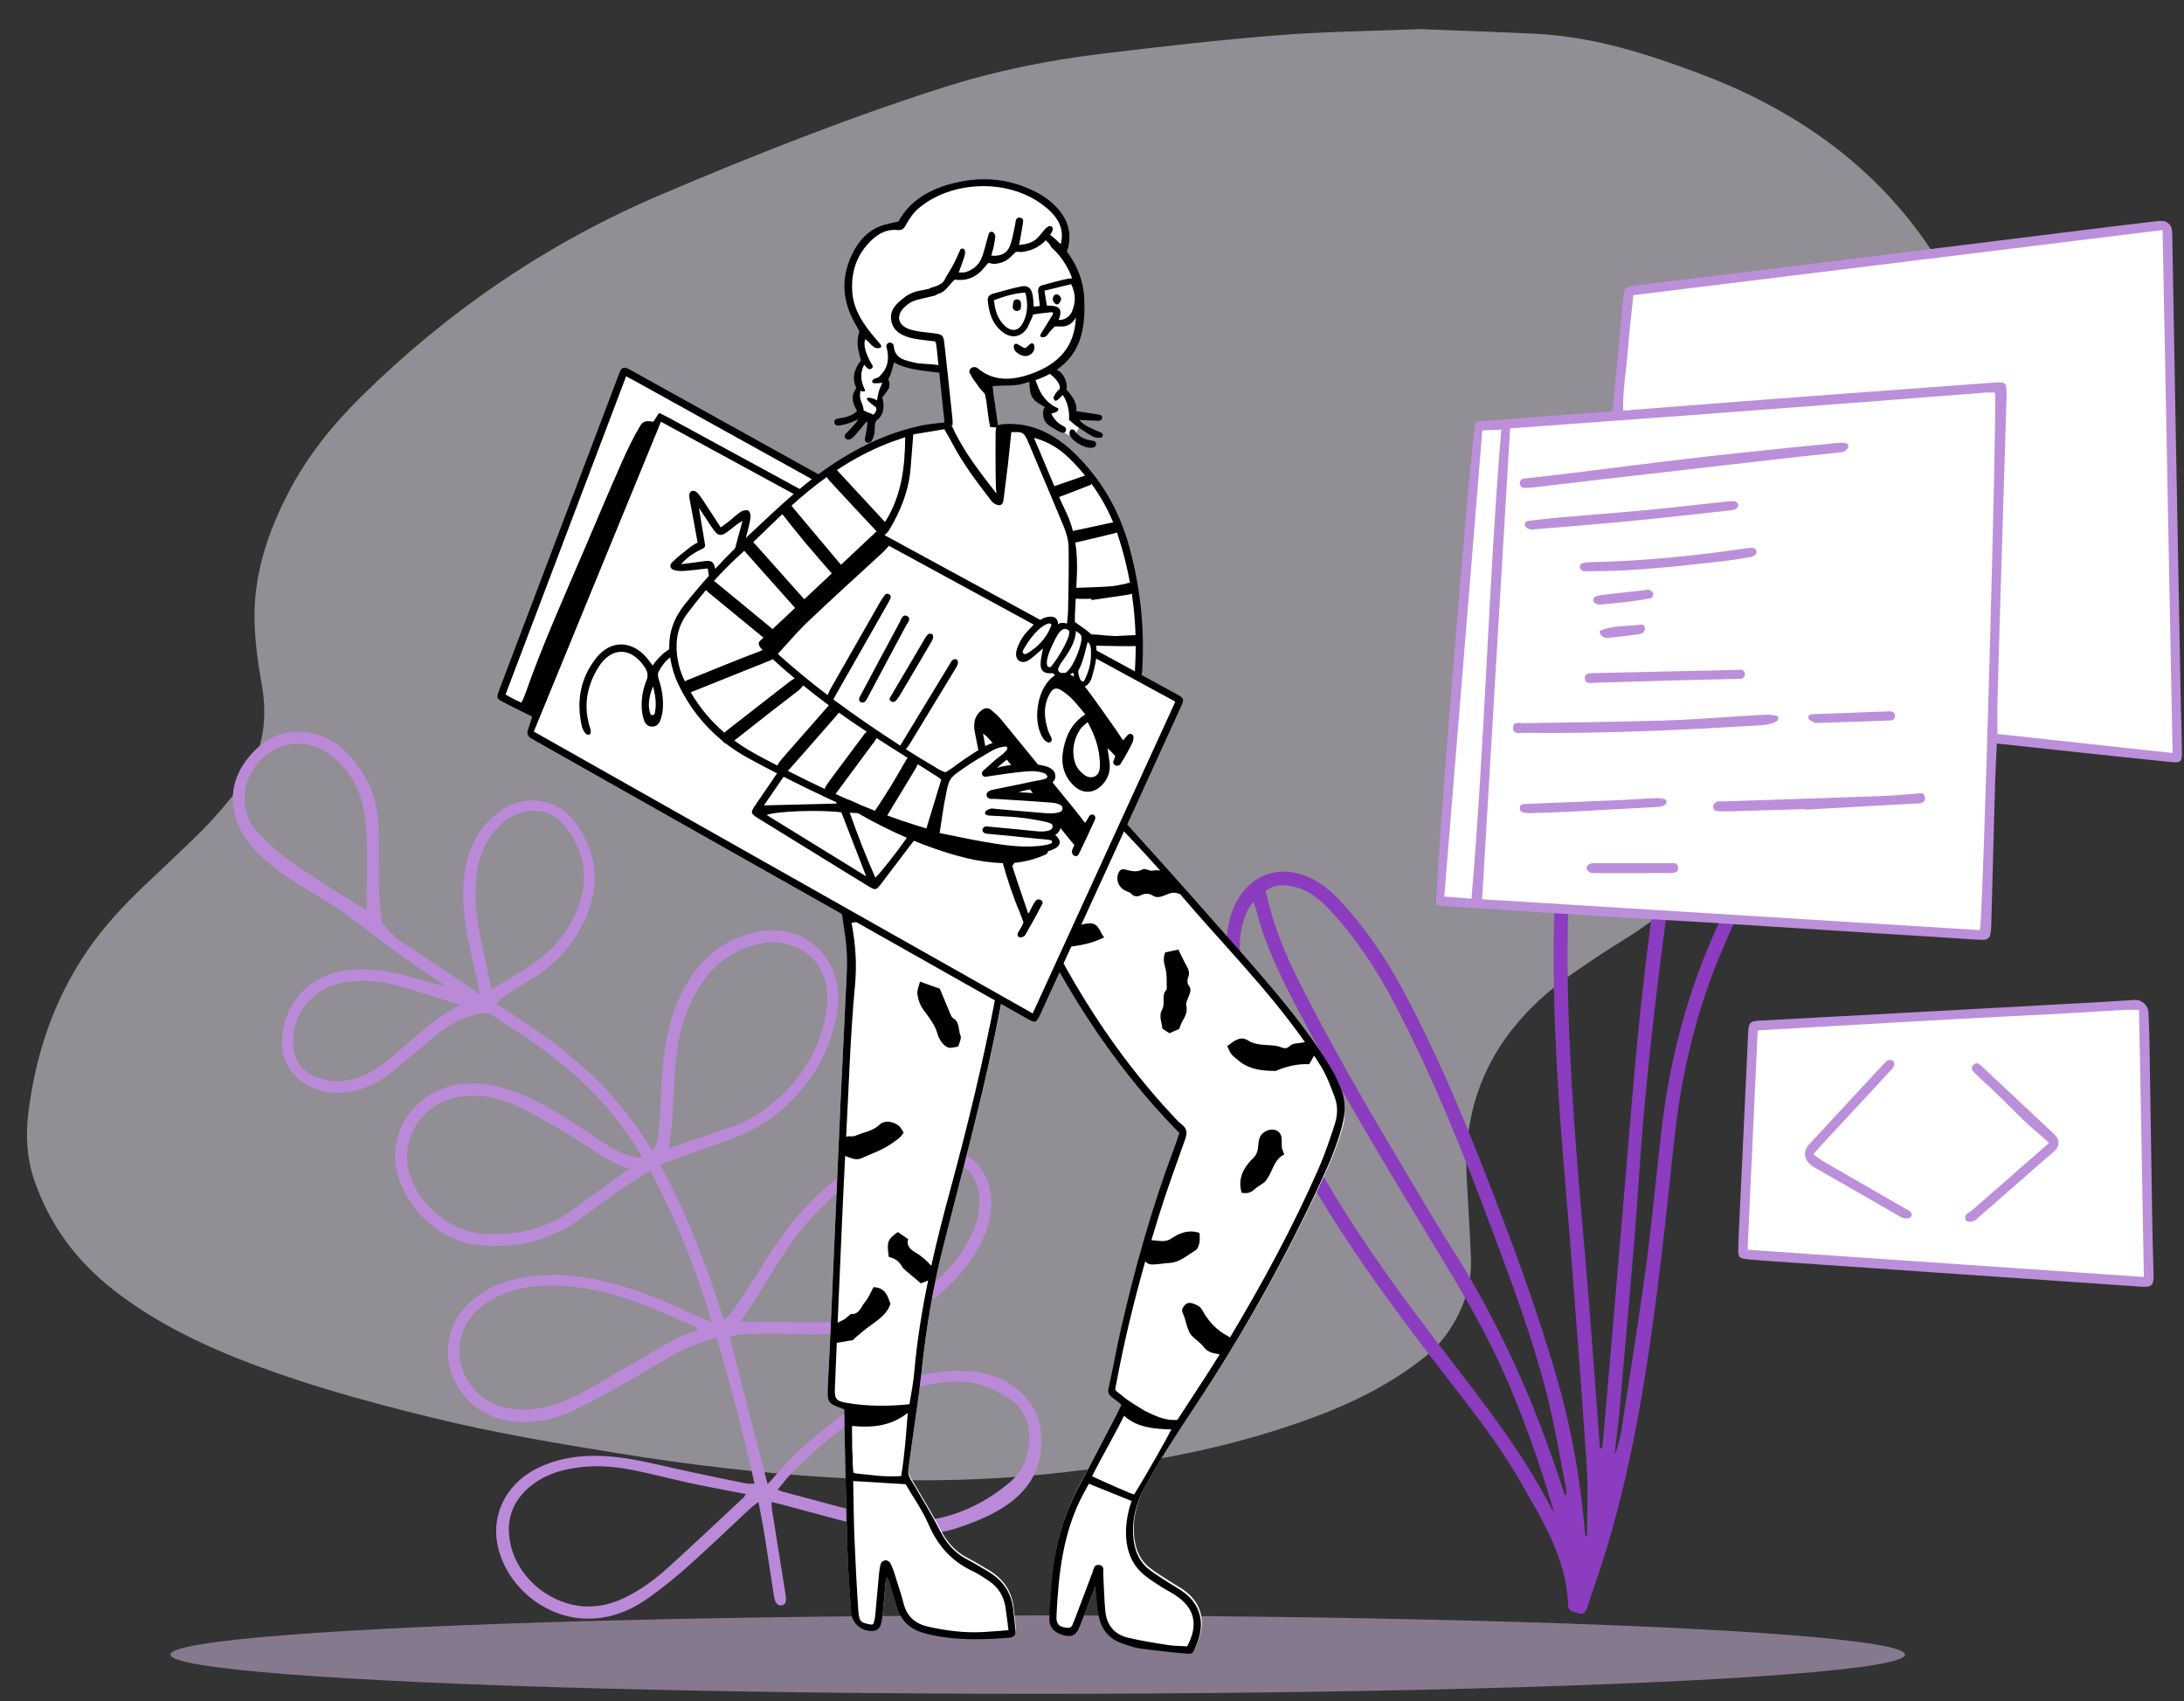 <svg viewBox="53.812 46.528 1309.438 1020.047" xmlns="http://www.w3.org/2000/svg" overflow="visible" xmlns:xlink="http://www.w3.org/1999/xlink" width="1309.438px" height="1020.047px"><rect x="53.812" y="46.528" width="1309.438" height="1020.047" fill="#333333" stroke="none"/><g id="Master/Spot Illustrations/Coding" stroke="none" stroke-width="1" fill="none" fill-rule="evenodd"><ellipse id="Oval" fill="#d9c0ea" opacity=".5" cx="676" cy="1038.5" rx="520" ry="23.5"/><g id="Background" opacity=".5" transform="translate(36, 63) scale(1 1)"><g id="Background/Blob 1" stroke="none" stroke-width="1" fill="none" fill-rule="evenodd"><path d="M869.49,1 C892.755,1.922 915.476,2.673 938.178,3.76 C969.204,5.247 998.517,13.686 1027.262,24.12 C1037.65,27.892 1048.005,31.841 1058.045,36.364 C1111.466,60.432 1153.958,95.837 1182.919,145.017 C1196.723,168.458 1203.977,193.894 1207.156,220.364 C1211.998,260.684 1207.171,300.347 1194.255,338.781 C1181.746,376.012 1161.118,409.313 1133.935,438.957 C1119.103,455.134 1102.718,469.583 1084.531,482.282 C1056.544,501.823 1028.653,521.486 1000.602,540.943 C992.91,546.281 984.676,550.916 976.904,556.152 C967.836,562.263 958.608,568.242 950.137,575.042 C912.903,604.937 894.836,642.935 897.166,689.279 C897.985,705.586 899.121,721.882 899.723,738.196 C900.311,754.163 895.143,768.634 886.072,782.032 C881.844,788.278 876.618,793.53 870.612,798.222 C851.124,813.448 829.093,824.465 805.695,833.154 C770.656,846.164 734.397,854.918 697.266,860.622 C670.55,864.726 643.741,867.97 616.719,869.629 C583.069,871.694 549.42,871.303 515.808,869.28 C473.355,866.723 431.188,861.708 389.258,854.931 C351.623,848.846 314.023,842.549 277.042,833.48 C234.792,823.121 192.917,811.586 152.869,794.89 C129.06,784.963 106.557,772.934 86.36,757.268 C63.426,739.479 47.255,717.393 38.208,690.617 C33.678,677.21 33.191,663.508 34.931,649.805 C39.29,615.462 50.013,583.102 69.962,553.768 C79.737,539.393 91.597,526.686 104.248,514.582 C116.076,503.266 128.208,492.221 139.715,480.622 C146.849,473.432 153.392,465.66 159.633,457.75 C174.763,438.57 178.946,417.075 174.7,393.622 C172.52,381.58 170.856,369.345 170.448,357.153 C169.505,329.006 178.128,302.888 191.236,277.901 C202.255,256.896 217.021,238.458 234.095,221.59 C286.091,170.22 345.922,129.172 414.628,99.996 C469.985,76.487 525.928,54.298 583.47,35.926 C614.359,26.064 646.161,19.646 678.442,15.744 C713.601,11.495 748.822,7.451 784.135,4.656 C812.658,2.399 841.36,2.13 869.49,1" id="Fill-1" fill="#f2eaf8"/></g></g><g id="Decoration" transform="translate(136, 235) scale(1 1)"><g id="Decoration/Nature 2" stroke="none" stroke-width="1" fill="none" fill-rule="evenodd"><path d="M159.101,445.224 C145.03,445.224 130.929,444.647 116.9,445.414 C106.498,445.984 96.218,448.337 86.898,453.597 C73.073,461.4 65.772,476.374 68.766,491.801 C71.517,505.969 80.045,512.079 92.989,512.016 C99.648,511.982 105.88,509.762 111.553,506.098 C119.064,501.249 124.273,494.399 129.075,487.048 C138.348,472.855 146.325,457.689 159.101,445.224 M88.871,407.593 C85.148,395.078 81.792,383.048 77.955,371.173 C75.716,364.242 73.312,357.241 69.912,350.831 C63.294,338.353 53.495,328.957 39.756,324.372 C26.839,320.06 13.906,323.74 5.689,333.758 C-3.185,344.576 -4.608,359.437 1.949,370.97 C4.199,374.927 7.023,378.323 10.909,380.605 C16.059,383.629 21.202,386.86 26.74,389.003 C46.908,396.809 67.957,401.761 88.871,407.593 M174.425,430.906 C180.341,424.222 185.596,418.282 190.855,412.346 C201.314,400.539 207.578,386.778 209.345,371.185 C211.594,351.319 204.096,335.584 187.636,324.298 C178.39,317.958 167.87,318.62 158.93,325.388 C154.504,328.74 151.303,333.048 148.985,338.047 C144.232,348.295 143.794,358.987 146.055,369.823 C147.115,374.91 148.569,379.971 150.408,384.833 C156.513,400.971 166.046,415.33 174.425,430.906 M351.825,590.052 C351.74,589.617 351.656,589.182 351.572,588.746 C340.501,587.542 329.445,586.17 318.356,585.177 C301.588,583.675 284.869,584.282 268.422,588.067 C254.583,591.251 241.626,596.587 231.029,606.482 C224.386,612.685 219.584,620.122 218.202,629.305 C214.744,652.283 235.61,671.857 258.958,667.907 C272.621,665.595 283.857,658.705 293.594,649.4 C302.368,641.016 310.392,631.836 318.704,622.966 C325.697,615.502 332.481,607.834 339.644,600.54 C343.386,596.729 347.745,593.529 351.825,590.052 M284.654,509.52 C270.329,509.333 257.682,503.884 244.505,500.673 C233.135,497.902 221.721,495.094 210.166,493.358 C197.424,491.444 184.797,492.716 173.106,498.899 C155.552,508.185 147.102,532.046 159.631,550.962 C170.116,566.794 192.264,576.58 210.947,572.681 C230.837,568.53 247.534,558.924 259.925,542.53 C268.026,531.813 276.038,521.029 284.654,509.52 M303.658,491.109 C314.991,482.896 325.949,475.057 336.79,467.061 C343.369,462.207 348.928,456.281 353.591,449.604 C367.64,429.485 373.973,407.287 369.849,382.947 C366.713,364.434 353.493,350.917 332.947,353.405 C326.848,354.144 321.412,356.575 316.378,359.92 C302.928,368.859 295.261,381.577 292.018,397.131 C288.649,413.291 290.001,429.304 293.728,445.203 C296.317,456.249 299.213,467.226 301.756,478.283 C302.691,482.344 303.001,486.546 303.658,491.109 M408.492,675.614 C406.17,675.879 404.14,676.127 402.106,676.335 C392.546,677.311 382.998,678.414 373.424,679.208 C362.12,680.146 350.764,680.509 339.486,681.682 C326.81,682.998 314.492,685.952 303.113,692.071 C295.18,696.336 288.256,701.797 283.35,709.469 C276.998,719.403 275.59,730.069 280.22,741.027 C288.704,761.102 309.762,770.436 327.189,769.558 C338.914,768.968 349.018,764.067 357.663,755.982 C365.502,748.651 371.739,740.052 377.189,730.933 C387.687,713.362 397.781,695.546 408.019,677.818 C408.28,677.365 408.259,676.747 408.492,675.614 M426.057,667.519 C427.552,667.668 428.305,667.833 429.049,667.806 C448.748,667.072 468.458,666.53 488.14,665.491 C500.795,664.822 513.029,661.627 524.028,655.341 C537.795,647.472 548.801,636.514 557.541,623.206 C562.389,615.826 563.929,607.952 562.602,599.521 C560.853,588.407 555.642,579.289 544.529,575.331 C531.231,570.594 517.839,570.449 504.462,576.034 C486.881,583.375 472.711,594.939 460.982,609.64 C449.773,623.688 440.142,638.8 431.677,654.629 C429.531,658.641 428.012,662.986 426.057,667.519 M375.131,577.8 C389.863,573.455 403.885,569.467 417.813,565.168 C430.164,561.355 442.017,556.353 452.644,548.78 C472.162,534.871 486.005,516.974 491.428,493.113 C493.523,483.9 494.059,474.774 490.871,465.675 C486.963,454.518 478.253,448.025 466.524,447.809 C452.776,447.554 441.023,452.957 430.591,461.409 C415.586,473.569 405.498,489.474 397.345,506.777 C386.74,529.282 383.415,554.055 375.131,577.8 M419.278,666.081 C420.074,664.583 420.574,663.791 420.933,662.941 C430.23,640.869 443.356,621.127 458.431,602.698 C471.375,586.875 487.271,574.793 506.957,568.389 C518.287,564.702 529.826,562.82 541.638,566.467 C557.296,571.301 566.5,581.745 569.935,597.752 C573.791,615.722 566.821,629.961 554.792,642.251 C549.162,648.002 542.74,653.105 536.168,657.785 C521.899,667.946 505.345,671.852 488.243,672.984 C469.165,674.247 450.025,674.56 430.912,675.301 C429.024,675.374 427.138,675.553 424.751,675.716 C425.319,677.303 425.635,678.551 426.188,679.684 C433.805,695.285 441.466,710.864 449.088,726.462 C450.897,730.164 450.75,732.069 448.749,733.093 C446.544,734.22 444.58,733.164 442.7,729.324 C436.933,717.543 431.336,705.677 425.566,693.897 C423.053,688.765 420.278,683.763 417.198,677.896 C415.537,680.362 414.282,682.011 413.251,683.79 C404.938,698.154 396.907,712.689 388.293,726.87 C382.892,735.76 377.042,744.447 370.659,752.654 C362.077,763.688 351.332,771.945 337.365,775.451 C313.824,781.359 287.121,769.921 275.38,748.706 C265.615,731.062 269.895,710.067 286.117,695.928 C297.181,686.285 310.246,680.885 324.422,677.826 C337.493,675.006 350.801,674.353 364.085,673.348 C378.318,672.273 392.527,670.853 406.74,669.513 C408.227,669.373 409.667,668.756 411.821,668.173 C396.772,641.865 381.222,616.422 364.524,591.091 C356.431,596.344 349.074,601.892 342.655,608.508 C335.132,616.265 328.171,624.563 320.693,632.368 C312.153,641.281 303.647,650.272 294.514,658.555 C284.926,667.249 273.536,672.809 260.583,675.012 C236.009,679.194 212.94,661.696 211.153,637.171 C210.275,625.115 214.947,614.891 222.649,605.952 C231.484,595.698 243.09,589.7 255.578,585.172 C267.672,580.786 280.275,578.998 293.029,578.381 C309.665,577.576 326.22,578.663 342.68,581.295 C347.604,582.084 352.604,582.396 359.011,583.08 C340.494,555.276 320.653,530.24 297.086,507.02 C291.417,513.679 285.89,519.793 280.799,526.25 C274.944,533.675 269.689,541.574 263.795,548.967 C249.913,566.377 231.364,576.2 209.775,579.994 C187.634,583.885 161.801,570.435 151.258,550.491 C139.793,528.802 149.418,501.735 172.429,491.052 C185.123,485.159 198.51,484.619 212.139,486.075 C228.742,487.847 244.533,493.002 260.466,497.591 C267.68,499.669 274.837,502.195 282.509,501.969 C284.722,501.903 286.927,501.604 289.135,501.412 C289.275,500.999 289.414,500.586 289.555,500.171 C287.919,498.68 286.323,497.142 284.644,495.7 C262.336,476.542 236.676,463.468 208.888,454.368 C199.181,451.189 189.27,448.635 179.523,445.568 C176.839,444.723 174.77,445.202 172.413,446.44 C162.909,451.44 155.771,458.87 149.978,467.735 C144.066,476.785 138.211,485.872 132.277,494.907 C127.107,502.779 120.645,509.308 112.213,513.716 C105.045,517.462 97.438,519.509 89.34,518.668 C74.67,517.145 64.717,507.545 62.184,492.84 C58.898,473.757 67.695,455.919 84.909,446.817 C95.89,441.013 107.845,438.801 120.034,438.096 C129.076,437.574 138.171,437.994 147.48,437.197 C146.013,436.641 144.578,435.973 143.075,435.546 C122.46,429.684 102.34,422.433 82.307,414.821 C71.731,410.802 60.485,408.518 49.504,405.594 C38.307,402.61 27.167,399.52 16.86,394.032 C9.067,389.883 2.247,384.636 -2.596,377.123 C-11.627,363.116 -10.507,348.764 -2.977,334.83 C4.261,321.439 16.168,315.083 31.399,315.417 C38.668,315.576 45.428,317.944 51.692,321.587 C64.477,329.025 73.976,339.552 79.39,353.255 C83.062,362.548 85.536,372.311 88.645,381.832 C90.918,388.791 93.069,395.81 95.789,402.596 C97.362,406.523 99.951,412.032 99.951,412.032 C99.951,412.032 109.511,417.999 114.379,419.402 C130.867,424.154 147.272,429.186 163.726,434.059 C164.77,434.368 166.944,435.746 168.771,435.932 C165.196,429.471 160.971,422.125 157.654,416.28 C149.734,402.315 142.31,388.148 139.133,372.199 C136.411,358.531 137.151,345.229 144.196,332.893 C151.097,320.807 161.165,313.586 175.689,314.018 C182.312,314.216 188.13,316.787 193.282,320.688 C211.171,334.233 218.665,352.277 215.663,374.459 C213.43,390.952 206.669,405.478 195.509,417.917 C191.384,422.515 187.297,427.15 183.347,431.897 C181.942,433.585 180.992,435.653 179.422,438.222 C182.383,439.087 184.535,439.742 186.702,440.344 C211.297,447.186 235.373,455.331 257.611,468.178 C269.017,474.766 279.759,482.272 289.742,490.861 C291.322,492.22 292.931,493.544 294.943,495.235 C296.598,489.815 295.506,485.039 294.547,480.475 C292.523,470.856 289.877,461.37 287.596,451.804 C283.771,435.768 281.284,419.637 283.5,403.057 C286.421,381.201 295.7,363.376 315.302,351.972 C331.371,342.623 350.047,344.117 362.64,355.802 C370.282,362.896 374.642,371.897 376.215,382.072 C380.008,406.612 374.354,429.196 361.214,450.027 C353.132,462.84 341.822,472.385 329.527,480.985 C321.311,486.733 313.472,493.02 305.454,499.051 C304.381,499.859 303.248,500.589 301.662,501.687 C326.099,525.552 346.191,551.637 365.467,579.758 C367.008,576.716 368.613,574.403 369.4,571.84 C372.224,562.629 374.935,553.378 377.386,544.061 C381.269,529.297 385.706,514.746 392.436,500.984 C400.136,485.236 409.72,470.803 422.976,459.158 C435.356,448.283 449.466,441.221 466.436,441.426 C481.795,441.61 493.348,450.208 498.068,464.818 C501.843,476.501 500.624,488.099 497.312,499.587 C488.812,529.079 469.308,549.218 442.603,563.011 C430.021,569.512 416.372,573.134 402.791,576.903 C395.918,578.81 389.095,580.941 382.349,583.259 C378.751,584.494 375.365,586.342 371.572,588.053 C387.527,614.15 403.174,639.74 419.278,666.081" id="Fill-1" fill="#ba8ad9" transform="translate(281, 545.5) rotate(17) translate(-281, -545.5)"/><path d="M849.456,717.79 C840.859,688.56 830.944,660.073 818.545,632.508 C806.204,605.072 790.485,579.502 774.939,553.85 C747.021,507.782 719.251,461.634 694.4,413.803 C684.964,395.637 676.015,377.262 671.023,357.25 C670.671,355.843 670.069,354.498 669.26,352.206 C667.764,354.316 666.697,355.447 666.058,356.782 C661.498,366.298 660.255,376.514 661.647,386.741 C663.263,398.633 665.31,410.565 668.446,422.134 C676.704,452.616 691.026,480.521 706.276,507.981 C729.867,550.456 758.688,589.349 788.234,627.725 C810.016,656.015 831.792,684.277 848.186,716.212 C848.488,716.8 849.027,717.267 849.456,717.79 M856.12,707.914 C856.379,707.857 856.639,707.798 856.899,707.74 C856.899,706.684 857.074,705.593 856.873,704.578 C853.108,685.654 850.061,666.546 845.335,647.864 C836.747,613.929 824.457,581.148 812.219,548.394 C794.964,502.213 776.681,456.47 753.685,412.76 C743.159,392.752 730.861,374.013 715.454,357.405 C709.014,350.463 701.843,344.644 692.241,342.793 C686.585,341.703 681.125,341.956 676.648,345.716 C680.839,365.199 688.059,383.045 696.797,400.318 C715.06,436.419 735.201,471.472 755.918,506.197 C766.508,523.951 776.821,541.886 787.937,559.305 C816.347,603.823 837.656,651.578 853.945,701.696 C854.624,703.783 855.392,705.842 856.12,707.914 M969.272,154.756 C968.456,156.219 967.967,156.96 967.607,157.758 C946.627,204.275 933.529,253.124 925.409,303.335 C920.619,332.945 916.53,362.683 912.782,392.444 C909.261,420.41 906.258,448.452 903.661,476.519 C901.273,502.327 899.9,528.226 897.772,554.06 C894.915,588.732 891.755,623.377 888.744,658.034 C888.199,664.314 886.416,677.146 885.921,683.428 C887.297,681.299 889.373,672.608 889.71,670.398 C894.815,636.926 900.287,603.503 904.803,569.95 C908.561,542.022 910.981,513.915 914.355,485.931 C919.145,446.198 929.344,407.841 945.494,371.221 C955.302,348.984 965.962,327.119 976.397,305.162 C988.236,280.252 995.48,254.131 997.359,226.595 C998.434,210.86 998.237,195.207 992.43,180.174 C988.08,168.914 980.929,160.225 969.272,154.756 M877.049,679.83 C877.459,679.838 877.871,679.844 878.281,679.851 C878.534,677.975 878.864,676.107 879.027,674.223 C880.991,651.573 882.943,628.923 884.874,606.271 C887,581.351 889.068,556.425 891.221,531.507 C894.469,493.909 897.22,456.257 901.195,418.737 C905.601,377.153 911.006,335.673 918.471,294.495 C926.64,249.427 937.849,205.254 956.396,163.192 C957.841,159.916 959.006,156.515 960.285,153.214 C959.371,152.777 958.989,152.466 958.579,152.424 C957.451,152.312 956.311,152.247 955.179,152.279 C941.45,152.671 929.73,158.305 918.966,166.328 C902.037,178.948 890.952,195.912 883.153,215.213 C869.122,249.93 863,286.397 859.96,323.456 C857.054,358.872 857.217,394.361 858.608,429.841 C860.409,475.754 864.402,521.51 868.412,567.27 C871.389,601.241 873.689,635.27 876.287,669.274 C876.556,672.792 876.796,676.311 877.049,679.83 M869.303,732.488 C869.303,718.641 870.056,704.746 869.162,690.956 C866.5,649.894 863.261,608.868 860.116,567.839 C857.477,533.383 854.167,498.971 852.035,464.486 C849.481,423.161 848.187,381.762 850.499,340.371 C852.853,298.237 858.473,256.654 873.577,216.886 C881.522,195.964 892.621,177.165 910.201,162.748 C919.804,154.872 930.302,148.727 942.445,145.728 C966.963,139.671 985.122,150.049 996.215,168.907 C1002.458,179.521 1005.059,191.289 1005.707,203.422 C1007.719,241.047 999.281,276.484 983.147,310.335 C972.104,333.506 960.85,356.604 950.742,380.186 C935.977,414.629 926.856,450.725 922.457,487.95 C919.522,512.778 917.212,537.681 914.227,562.502 C907.034,622.331 898.599,681.95 881.098,739.848 C877.494,751.775 873.272,763.512 869.427,775.367 C868.607,777.898 867.158,779.626 864.538,778.785 C861.921,777.945 858.104,777.844 857.979,773.911 C857.09,745.575 842.346,722.562 828.973,699.179 C815.738,676.043 799.009,655.274 782.786,634.194 C751.158,593.102 720.373,551.437 695.548,505.706 C680.445,477.884 666.738,449.487 658.75,418.675 C654.51,402.32 651.393,385.83 653.891,368.791 C654.893,361.964 656.829,355.507 660.589,349.658 C669.56,335.707 684.053,330.751 699.665,336.308 C708.937,339.608 716.092,345.823 722.583,352.954 C736.894,368.673 748.76,386.091 758.811,404.803 C777.445,439.489 792.923,475.598 807.241,512.223 C823.785,554.544 839.786,597.072 852.153,640.844 C860.452,670.221 865.561,700.217 868.147,730.638 C868.202,731.294 868.408,731.938 868.544,732.587 C868.797,732.554 869.049,732.521 869.303,732.488" id="Fill-1" fill="#8b3cbf"/></g></g><g transform="translate(319, 101) scale(1 1)" id="Master/Character/Standing"><g id="Master/Character/Standing" stroke="none" stroke-width="1" fill="none" fill-rule="evenodd"><g id="Bottom/Standing" transform="translate(39, 389) scale(1 1)"><g id="Bottom/Standing/Leggings" stroke="none" stroke-width="1" fill="none" fill-rule="evenodd"><path d="M352.345,2.97 C352.069,1.156 349.512,0.382 352.345,0.05 C355.28,-0.296 353.303,1.212 353.613,2.97 C355.161,11.724 356.64,20.492 358.001,29.276 C359.018,35.837 361.673,43.201 366.082,48.054 C384.906,68.774 405.012,91.342 423.507,112.357 C447.267,139.358 474.614,165.118 492.764,196.014 C494.503,198.975 496.05,202.625 497.477,205.76 C501.021,213.551 503.322,223.075 501.163,231.17 C498.25,242.093 493.906,252.463 489.177,262.683 C467.392,309.747 442.095,354.84 413.334,398.026 C402.766,413.897 392.244,429.872 382.984,446.511 C377.374,456.589 374.249,467.989 376.136,480.073 C377.167,486.675 379.865,492.258 385.066,496.381 C388.608,499.189 392.531,501.521 396.326,504.002 C399.82,506.287 403.592,508.207 406.856,510.777 C415.464,517.556 418.277,527.042 415.151,537.569 C414.738,538.958 414.221,540.319 413.696,541.672 C411.519,547.275 411.503,547.346 405.683,546.758 C397.186,545.898 388.68,545.085 380.225,543.912 C376.662,543.417 373.18,542.178 369.729,541.066 C361.082,538.282 356.202,532.144 354.758,523.352 C353.943,518.397 353.585,511.973 353.052,506.972 C352.642,506.919 352.724,507.355 352.345,508.259 C350.181,513.825 348.018,519.39 345.85,524.953 C345.191,526.645 344.546,528.342 343.843,530.015 C341.433,535.766 339.498,537.015 334.557,536.061 C328.974,534.986 325.226,531.337 325.281,526.294 C325.343,520.494 325.937,514.701 326.286,508.905 C327.601,487.066 332.631,466.249 343.037,446.834 C350.836,432.28 358.417,417.61 366.082,402.985 C366.918,401.39 367.663,399.75 368.581,397.864 C367.452,396.875 366.682,396.157 364.605,394.621 C359.525,391.317 360.487,389.697 361.421,385.432 C363.867,374.263 365.875,362.997 368.445,351.859 C376.859,315.396 386.999,279.43 400.222,244.378 C401.37,241.334 402.357,238.227 403.432,235.117 C361.295,192.482 330.582,142.467 305.591,88.306 C305.194,91.255 304.748,94.197 304.413,97.151 C302.73,111.942 301.833,126.87 299.239,141.499 C295.187,164.358 290.523,187.139 285.153,209.727 C277.853,240.426 269.695,270.924 261.891,301.505 C255.556,326.33 251.261,351.615 248.583,377.092 C247.047,391.701 244.698,406.224 242.71,420.785 C241.948,426.361 241.085,431.924 240.467,437.514 C240.322,438.822 240.773,440.313 241.329,441.551 C242.069,443.193 243.217,444.646 244.125,446.219 C249.29,455.174 254.788,463.961 259.476,473.158 C263.246,480.555 268.123,486.466 275.537,490.321 C279.888,492.582 284.073,495.165 288.315,497.632 C297.234,502.816 302.57,510.363 303.608,520.756 C304.022,524.905 304.581,529.039 304.955,533.191 C305.194,535.841 303.877,537.187 301.164,537.395 C284.248,538.696 267.408,539.166 250.747,534.846 C242.276,532.649 236.485,527.932 233.922,519.491 C232.394,514.456 230.896,509.413 229.362,504.38 C229.058,503.385 228.687,502.412 227.905,501.383 C227.712,501.13 227.31,501.223 227.254,501.536 C227.108,502.348 226.954,503.16 226.875,503.98 C226.145,511.568 225.693,519.193 224.662,526.74 C224.002,531.571 221.972,533.138 219.104,533.329 C212.502,533.77 206.626,528.791 206.128,522.205 C206.124,522.158 206.121,522.112 206.118,522.065 C205.392,511.197 204.463,500.335 204.076,489.454 C203.385,470.037 202.996,450.609 202.554,431.185 C202.329,421.238 202.117,410.22 201.984,400.58 C192.121,396.887 191.479,397.33 192.22,384.556 C192.969,371.69 193.508,358.813 194.088,345.939 C195.118,323.084 196.112,300.228 197.115,277.373 C197.965,257.963 198.768,238.551 199.668,219.143 C200.626,198.467 201.772,177.8 202.643,157.12 C203.194,144.076 204.545,131.024 202.665,117.96 C200.26,101.25 197.588,84.564 195.769,67.788 C193.665,48.356 195.236,29.318 204.901,11.685 C206.46,8.844 207.889,9.932 209.583,9.141 C210.772,8.586 210.964,7.844 210.771,9.141 C210.608,10.182 210.115,8.208 209.583,9.141 L352.345,2.97 Z" id="Fill" fill="#ffffff"/><path d="M354.462,3.484 C356.007,12.247 357.482,21.023 358.839,29.817 C359.853,36.385 363.202,41.493 367.6,46.351 C386.38,67.092 405.093,87.895 423.541,108.931 C447.245,135.961 476.751,167.722 494.857,198.651 C496.59,201.614 497.878,204.846 499.301,207.985 C502.837,215.783 502.563,223.743 500.408,231.846 C497.502,242.781 493.169,253.162 488.452,263.392 C466.719,310.504 441.484,355.643 412.794,398.873 C402.251,414.76 391.755,430.752 382.517,447.408 C376.922,457.496 373.804,468.907 375.687,481.005 C376.715,487.612 379.407,493.201 384.595,497.328 C388.128,500.14 392.042,502.474 395.827,504.958 C399.313,507.244 403.075,509.168 406.33,511.74 C414.919,518.525 417.725,528.021 414.606,538.559 C414.194,539.95 413.679,541.312 413.154,542.665 C410.983,548.275 410.967,548.346 405.161,547.757 C396.686,546.897 388.199,546.082 379.765,544.909 C376.212,544.414 372.737,543.172 369.296,542.06 C360.67,539.273 355.802,533.127 354.361,524.328 C353.548,519.368 353.191,512.937 352.659,507.931 C352.249,507.878 352.331,508.314 351.954,509.22 C349.795,514.79 347.637,520.362 345.475,525.931 C344.818,527.623 344.174,529.323 343.473,530.997 C341.068,536.753 339.139,538.003 334.21,537.05 C328.64,535.974 324.9,532.321 324.955,527.273 C325.018,521.467 325.61,515.668 325.957,509.866 C327.269,488.004 332.289,467.166 342.668,447.73 C350.448,433.162 358.011,418.476 365.657,403.837 C366.49,402.241 367.235,400.599 368.15,398.711 C367.024,397.72 366.255,397.003 364.184,395.465 C359.116,392.158 360.075,390.536 361.008,386.266 C363.447,375.086 365.45,363.808 368.015,352.659 C376.407,316.159 386.524,280.155 399.714,245.067 C400.859,242.021 401.844,238.911 402.915,235.797 C360.881,193.119 330.244,143.053 305.313,88.837 C304.918,91.787 304.473,94.733 304.138,97.69 C302.46,112.495 301.565,127.439 298.978,142.083 C294.935,164.965 290.282,187.771 284.926,210.381 C277.644,241.112 269.506,271.642 261.721,302.254 C255.401,327.104 251.116,352.415 248.445,377.918 C246.913,392.542 244.569,407.08 242.586,421.656 C241.826,427.237 240.965,432.806 240.349,438.402 C240.204,439.711 240.654,441.204 241.209,442.442 C241.946,444.086 243.092,445.542 243.998,447.116 C249.15,456.08 254.635,464.876 259.312,474.082 C263.072,481.486 267.937,487.403 275.334,491.263 C279.674,493.526 283.848,496.112 288.08,498.58 C296.978,503.77 302.301,511.325 303.336,521.729 C303.749,525.882 304.305,530.021 304.68,534.177 C304.918,536.829 303.604,538.177 300.898,538.385 C284.022,539.688 267.225,540.158 250.603,535.833 C242.153,533.634 236.377,528.913 233.82,520.463 C232.295,515.423 230.802,510.374 229.27,505.337 C228.967,504.341 228.597,503.365 227.816,502.336 C227.626,502.083 227.223,502.176 227.168,502.489 C227.023,503.302 226.869,504.115 226.79,504.936 C226.062,512.532 225.61,520.164 224.582,527.719 C223.924,532.555 221.9,534.123 219.037,534.315 C212.452,534.757 206.591,529.773 206.093,523.179 C206.09,523.132 206.086,523.085 206.083,523.038 C205.36,512.159 204.433,501.286 204.047,490.395 C203.357,470.958 202.969,451.51 202.529,432.065 C202.304,422.109 202.093,411.08 201.96,401.429 C192.12,397.733 191.479,398.177 192.22,385.389 C192.967,372.51 193.505,359.62 194.083,346.733 C195.111,323.855 196.101,300.975 197.102,278.097 C197.951,258.667 198.752,239.234 199.649,219.807 C200.605,199.11 201.748,178.422 202.618,157.72 C203.166,144.663 204.515,131.598 202.64,118.521 C200.241,101.793 197.574,85.091 195.761,68.297 C193.661,48.845 195.227,29.788 204.87,12.137 C206.424,9.291 206.709,8.646 208.4,7.854 C209.586,7.299 210.917,8.292 210.725,9.591 C210.563,10.632 210.071,11.665 209.539,12.599 C199.363,30.488 197.913,49.881 200.268,69.723 C201.342,78.773 202.634,87.806 204.102,96.809 L204.031,96.94 C206.564,92.112 211.409,92.41 215.224,90.501 C216.799,89.714 219.206,89.625 219.984,88.413 C221.675,85.774 223.905,86.069 226.341,85.931 C230.861,85.675 232.3,87.08 231.561,91.377 C231.382,92.417 231.258,93.467 231.096,94.603 C229.303,96.169 227.719,97.487 226.208,98.885 C222.524,102.301 217.44,103.502 213.86,107.435 C212.369,109.073 209.32,109.287 206.338,109.789 C206.455,110.439 206.574,111.089 206.693,111.739 C208.851,123.477 209.555,135.28 208.448,147.027 C205.593,177.315 204.749,207.705 203.126,238.053 C203.896,237.78 204.837,237.697 205.96,237.77 C206.818,237.826 207.781,237.806 208.549,237.478 C213.538,235.34 219.156,234.701 223.355,230.649 C226.367,227.741 232.909,228.975 235.782,232.643 C236.432,233.471 236.915,234.431 237.613,235.553 C235.788,238.616 233.296,240.045 230.819,241.813 C225.04,245.941 218.478,248.176 212.145,250.957 C208.809,252.422 205.673,250.583 202.522,249.551 C201.042,278.52 199.882,307.506 198.59,336.484 C198.395,340.855 198.206,345.227 198.02,349.599 C198.914,349.032 199.977,348.495 201.215,347.969 C202.445,347.444 203.432,346.345 204.529,345.509 C205.066,345.1 205.617,344.304 206.13,344.329 C211.009,344.573 212.012,340.074 214.247,337.402 C216.56,334.638 217.939,331.089 219.55,328.202 C226.622,328.486 227.96,333.445 229.709,338.182 C227.275,345.45 220.661,348.816 215.034,353.163 C212.811,354.88 210.716,356.763 208.571,358.579 C208.03,359.037 207.575,359.838 206.979,359.952 C203.82,360.561 200.639,361.055 197.518,361.558 C197.142,370.621 196.771,379.683 196.382,388.745 C196.121,394.82 196.963,396.423 202.753,397.457 C215.312,399.7 227.965,399.752 241.103,398.386 C242.085,391.963 243.392,385.744 243.937,379.457 C245.556,360.791 248.513,342.397 252.29,324.165 C250.922,324.82 249.413,325.312 247.949,325.915 C245.057,323.502 242.051,321.045 239.107,318.516 C238.16,317.702 237.133,316.83 236.558,315.762 C234.817,312.522 232.054,310.817 228.675,310.072 C227.475,300.717 227.831,299.756 234.118,295.192 C235.962,296.443 237.813,297.699 240.338,299.413 C238.875,303.803 242.475,306.165 245.212,307.761 C248.781,309.842 251.567,312.555 254.169,315.408 C257.538,300.192 261.425,285.077 265.526,269.998 C275.873,231.956 285.143,193.648 292.567,154.913 C296.403,134.895 298.438,114.648 299.867,94.333 C300.212,89.441 300.414,84.532 300.965,79.663 C301.18,77.761 301.79,75.663 302.899,74.153 C305.903,70.058 309.237,66.202 312.514,62.313 C313.443,61.21 314.623,60.015 316.165,61.448 C318.131,63.275 315.698,65.836 314.935,67.042 C313.636,69.098 312.908,69.468 310.563,72.314 C305.4,78.58 304.53,77.854 306.621,81.821 C308.8,85.954 312.582,92.588 314.553,96.826 C317.359,102.86 320.25,108.838 323.233,114.755 C322.972,113.626 322.864,112.45 323.001,111.181 C327.712,110.413 332.206,110.135 336.245,112.036 C339.258,113.455 341.453,111.47 343.739,110.941 C351.18,109.218 353.248,109.747 356.285,116.255 C356.626,116.988 357.215,117.605 357.855,118.509 C348.407,123.178 338.64,124.27 328.39,124.746 C347.455,160.814 370.186,194.458 398.234,224.596 C400.213,226.721 402.135,228.967 404.411,230.732 C407.562,233.176 407.702,235.833 406.456,239.349 C401.119,254.411 395.601,269.425 390.83,284.67 C389.233,289.772 387.669,294.889 386.143,300.022 C386.947,300.049 388.007,300.197 389.465,300.343 C392.022,300.599 395.079,301.137 398.286,298.929 C402.788,295.827 408.439,293.497 415.016,295.699 C415.016,297.97 415.316,299.839 414.929,301.551 C414.555,303.203 413.881,305.403 412.626,306.132 C407.628,309.036 403.272,313.354 396.986,313.679 C393.456,313.861 389.937,314.659 386.42,314.605 C384.618,314.578 383.271,313.858 382.466,312.682 C375.585,336.96 369.618,361.546 365.027,386.314 C364.136,390.5 363.863,389.542 368.202,392.936 C372.225,396.545 377.443,399.368 382.194,402.376 C388.341,405.26 394.138,408.414 401.729,407.782 C410.096,394.778 418.849,381.78 427.128,368.463 L427.343,368.499 C423.945,367.917 420.223,367.65 417.647,364.246 C415.546,361.469 412.375,359.528 410.009,356.917 C408.82,355.605 408.232,353.672 407.611,351.935 C406.707,349.403 406.338,346.632 405.144,344.265 C404.11,342.217 404.585,340.934 405.814,339.391 C407.114,337.759 408.669,337.29 410.597,337.892 C413.04,338.655 415.374,339.597 416.683,342.038 C416.768,342.198 416.865,342.352 416.953,342.51 C420.507,348.91 425.291,354.039 431.862,357.463 C432.353,357.719 432.81,358.041 433.251,358.4 C452.849,325.672 470.984,292.131 486.36,257.17 C490.15,248.551 493.153,239.558 496.064,230.589 C497.756,225.367 498.051,219.705 496.107,214.493 C493.707,208.061 491.228,201.301 487.711,195.66 C486.401,193.559 485.066,191.479 483.71,189.419 L484.385,188.255 C483.206,190.29 481.976,192.411 480.732,194.559 C474.232,194.226 468.056,195.638 462.051,197.988 C461.546,198.186 461.043,198.56 460.538,198.561 C452.793,198.565 445.191,197.79 438.849,192.739 C433.613,188.568 433.704,188.452 431.65,183.664 C433.363,182.464 435,180.971 436.915,180.069 C439.151,179.017 441.3,178.537 443.942,180.249 C448.615,183.274 454.287,182.802 459.625,183.366 C460.798,183.49 461.988,183.72 463.099,184.104 C465.277,184.857 466.944,185.846 469.308,183.476 C470.89,181.891 474.274,182.083 476.864,181.54 C477.299,181.449 477.735,181.367 478.175,181.289 C455.477,148.978 427.785,121.407 403.224,92.418 C402.909,92.483 402.653,92.489 402.449,92.388 C398.799,90.583 395.668,92.922 392.591,93.881 C390.395,94.567 388.786,94.555 387.071,93.51 C384.719,92.078 382.564,91.953 379.991,93.169 C378.106,94.059 375.897,94.431 374.058,92.336 C373.285,91.457 371.879,91.109 370.727,90.597 C366.622,88.773 364.647,84.2 366.327,80.046 C367.046,78.264 368.088,77.275 370.476,77.84 C373.861,78.64 377.244,79.811 380.912,77.694 C382.295,76.897 385.049,78.904 386.958,78.524 C388.641,78.19 390.117,78.206 391.446,78.516 C382.276,68.059 372.906,58.352 363.42,48.343 C358.575,43.232 355.431,36.742 354.361,29.777 L354.079,27.986 C353.854,28.295 353.616,28.598 353.417,28.873 C350.288,33.214 345.765,35.411 341.165,37.988 C333.073,42.523 324.184,44.422 315.722,47.667 C312.281,48.987 309.938,46.57 306.82,44.583 C307.075,42.276 306.578,39.623 307.676,38.312 C309.902,35.658 312.257,32.704 316.184,32.15 C318.124,31.876 320.032,31.373 321.965,31.031 C327.676,30.018 332.866,27.651 337.887,24.87 C338.819,24.352 339.73,23.667 340.417,22.861 C345.108,17.355 345.087,17.338 352.133,16.493 L352.248,16.634 C351.556,12.409 350.866,8.184 350.224,3.951 C349.95,2.134 348.991,-0.64 351.817,-0.973 C354.745,-1.318 354.152,1.725 354.462,3.484 Z M348.664,446.066 C347.744,447.751 346.617,449.798 345.506,451.854 C333.061,474.88 330.448,500.105 329.224,525.606 C328.996,530.354 331.166,532.346 336.386,532.459 C337.379,532.481 338.282,531.88 338.679,530.969 C339.219,529.725 339.782,528.431 340.282,527.114 C343.821,517.788 347.311,508.444 350.861,499.123 C351.595,497.197 351.709,494.372 354.729,494.732 C358.268,495.152 357.159,498.181 357.286,500.343 C357.731,507.757 357.791,515.208 358.53,522.59 C359.355,530.831 364.017,536.457 372.099,538.366 C380.001,540.232 388.054,541.501 396.085,542.75 C399.966,543.355 403.947,543.315 407.6,543.548 C414.513,530.579 412.108,520.564 400.6,512.932 C397.887,511.133 394.924,509.714 392.188,507.944 L390.279,506.713 C387.415,504.863 384.559,502.984 381.926,500.841 C375.75,495.818 372.414,489.2 371.312,481.254 C370.317,474.067 371.226,467.152 373.027,460.251 C373.419,458.747 374.111,457.307 374.309,456.419 C365.764,452.945 357.382,449.61 348.664,446.066 Z M207.427,444.449 C207.344,445.192 207.375,446.251 207.395,447.293 C207.599,457.823 207.682,468.36 208.118,478.883 C208.711,493.209 209.443,507.534 210.402,521.84 C210.898,529.598 212.44,529.362 218.097,530.513 C218.756,530.648 219.413,530.253 219.596,529.605 C219.963,528.31 220.366,527.008 220.498,525.68 C221.239,518.276 221.813,510.857 222.516,503.448 C222.806,500.387 223.029,497.28 223.78,494.321 C224.506,492.469 225.706,492.12 226.885,491.914 C228.133,491.988 229.225,492.925 229.712,493.87 C231.664,497.668 232.728,501.992 233.993,505.912 C235.252,509.817 236.551,513.712 237.529,517.697 C239.501,525.731 244.623,530.028 252.316,531.754 C263.162,534.191 274.087,535.586 285.21,534.975 C290.199,534.702 295.177,534.261 300.439,533.875 C299.815,528.941 299.359,524.614 298.705,520.317 C297.669,513.505 294.343,508.049 288.579,504.231 C285.561,502.23 282.546,500.13 279.281,498.613 C266.676,492.759 258.153,483.458 252.611,470.587 C248.849,461.852 243.184,453.938 238.767,446.341 C227.78,445.677 217.598,445.064 207.427,444.449 Z M369.767,405.297 C363.701,417.53 356.486,429.691 350.585,441.592 C357.458,444.871 374.644,452.413 375.79,452.494 C383.646,439.87 396.099,417.675 398.139,413.483 C388.396,413.308 377.436,412.438 369.767,405.297 Z M240.071,403.574 C229.677,411.722 218.636,412.518 206.665,411.434 C206.665,413.733 206.605,415.492 206.677,417.243 C206.824,420.863 206.54,423.445 206.979,429.325 C206.992,436.321 207.472,439.209 207.472,439.209 C207.587,440.127 213.196,440.179 219.797,441.034 C224.873,441.691 230.582,441.723 236.135,441.5 C238.187,429.14 239.007,416.956 240.071,403.574 Z M464.181,238.542 C464.451,240.488 464.138,242.513 464.384,244.464 C464.548,245.765 465.234,246.998 465.826,248.654 C460.003,251.357 459.032,257.897 455.804,262.89 C455.175,263.861 454.462,264.858 453.565,265.558 C451.735,266.989 449.56,268.019 447.882,269.594 C445.694,271.648 443.346,272.213 440.217,271.615 C437.683,262.569 441.725,256.212 447.377,250.599 C449.596,248.396 449.997,245.896 450.22,243.105 C450.503,239.551 451.115,236.441 455.015,234.558 C459.027,232.623 463.572,234.159 464.181,238.542 Z M247.396,145.02 C252.078,146.699 255.883,148.063 259.294,149.286 C261.54,154.702 263.621,159.784 265.769,164.837 C266.11,165.636 266.597,166.585 267.292,166.987 C271.393,169.363 270.256,174 271.717,177.475 C272.38,179.052 270.985,181.498 270.507,183.624 C270.282,183.754 269.988,184.054 269.664,184.091 C267.797,184.299 265.597,185.154 264.118,184.47 C260.769,182.923 258.794,179.426 257.856,176.215 C256.298,170.886 253.045,166.751 249.909,162.57 C247.508,159.371 246.255,155.921 245.83,152.202 C245.606,150.247 246.662,148.144 247.396,145.02 Z M402.319,125.819 C403.997,129.187 405.612,132.752 407.522,136.152 C408.781,138.395 409.059,140.398 408.076,142.853 C407.599,144.044 407.615,146.076 408.338,146.991 C410.671,149.939 409.094,152.365 408.019,155.033 C407.45,156.441 406.744,158.151 407.064,159.494 C407.946,163.213 406.354,166.035 404.613,168.975 C403.888,170.2 403.513,171.634 402.822,173.367 C401.25,174.071 399.15,175.012 396.972,175.988 C395.628,175.112 394.294,174.241 392.713,173.209 C392.417,169.592 390.465,165.482 392.451,162.081 C394.786,158.083 391.846,153.22 395.276,149.727 C395.378,149.622 395.368,149.375 395.36,149.197 C395.183,145.257 395.626,141.151 394.63,137.431 C393.759,134.176 392.908,131.221 394.44,127.508 C396.808,126.999 399.233,126.48 402.319,125.819 Z M233.602,6.49 C238.867,7.865 244.161,8.972 248.827,12.161 C250.624,13.389 253.191,13.636 255.46,13.984 C258.163,14.398 260.788,14.583 262.645,17.088 C263.167,17.791 264.526,17.902 265.525,18.211 C269.567,19.463 273.618,20.685 277.57,21.888 C278.793,30.307 272.271,32.428 265.323,31.853 C262.591,31.627 259.923,30.246 257.298,29.208 C252.424,27.281 247.704,24.914 242.733,23.311 C238.849,22.059 236.235,18.796 231.822,18.07 C227.402,17.345 226.416,12.18 229.009,8.445 C230.144,6.81 231.498,5.94 233.602,6.49 Z" id="Stroke" fill="#000000"/></g></g><g id="Head" transform="translate(195, 0) scale(1 1)"><g id="Head/Braids" stroke="none" stroke-width="1" fill="none" fill-rule="evenodd"><path d="M132.564,54.678 C155.473,54.678 171.213,63.895 179.784,82.331 L178.829,93.686 L178.829,97.425 L188,122.406 L185.554,147.783 L181.376,153.253 C181.193,153.77 181.004,154.288 180.808,154.807 C179.015,159.565 176.362,163.55 172.85,166.76 L176.838,174.07 L178.829,180.876 L182.127,187.316 L185.554,195.525 C187.95,197.562 187.474,201.342 184.126,206.867 C182.097,207.846 178.688,205.94 173.897,201.15 L166.487,194.414 L169.844,189.902 L161.193,182.053 L158.99,174.295 C151.501,176.534 142.303,177.234 131.398,176.394 L130.485,176.321 L132.077,191.666 C134.515,194.46 136.018,198.283 136.018,202.5 C136.018,211.06 129.825,218 122.186,218 C114.653,218 108.527,211.253 108.358,202.857 L106.67,202.741 L106.273,198.088 C105.163,185.362 104.076,175.176 103.012,167.53 L100.74,167.314 L76.732,161.136 L74.075,161.136 L70.906,171.684 L70.906,177.735 L66.92,185.584 L68.31,189.902 L63.691,195.525 L54.741,194.414 L53.22,188.319 L54.741,175.582 L55.603,164.525 L57.499,161.136 L54.741,149.752 L57.499,142.414 C45.832,121.392 44.913,105.149 54.741,93.686 C69.483,76.49 80.004,80.739 80.004,80.739 L80.893,79.382 C88.165,68.408 99.575,54.678 132.564,54.678 Z" id="Path" fill="#ffffff"/><path d="M183.961,203.431 C186.709,207.824 190.815,209.222 195.358,209.842 C197.39,210.12 197.598,213.119 195.635,213.731 C195.315,213.831 194.971,213.898 194.617,213.947 C190.358,214.542 182.413,210.052 181.104,206.154 C180.818,205.299 181.163,204.003 181.646,203.183 C181.834,202.863 183.675,202.973 183.961,203.431 Z M162.238,61.347 C167.608,64.255 172.134,68.052 175.738,72.739 C180.728,79.227 182.004,86.382 180.262,94.03 C180.192,94.335 179.768,95.464 179.451,96.282 C185.781,104.78 189.486,114.212 189.892,124.716 C190.18,132.194 190.004,139.604 187.96,146.94 C185.42,156.062 180.24,162.544 173.338,167.23 C173.563,167.318 173.966,167.52 174.771,168.039 C178.282,170.248 180.001,176.128 179.248,179.221 C182.106,182.103 186.103,187.504 185.001,191.969 C188.632,192.484 194.343,193.481 198.946,194.133 C200.985,194.421 201.247,197.08 199.27,197.623 C198.36,197.873 197.295,197.785 196.253,197.731 C193.973,197.613 190.26,197.454 186.932,197.279 C189.643,200.817 194.205,202.249 197.246,203.732 C198.277,204.234 199.484,204.51 200.372,205.16 C201.551,206.024 200.968,207.938 199.471,207.99 C197.972,208.043 196.208,207.902 194.984,207.215 C191.656,205.348 188.509,203.201 185.379,201.054 C183.849,200.005 182.518,198.711 180.759,197.246 C181.085,192.761 180.192,186.885 176.957,182.252 C175.744,183.837 174.054,185.168 174.054,185.168 C172.091,186.591 171.926,185.215 171.458,184.206 C171.259,183.773 172.64,180.831 175.047,178.824 C175.047,178.824 176.89,175.875 169.626,169.932 C169.574,169.82 169.511,169.706 169.446,169.592 C166.699,171.083 163.743,172.353 160.623,173.443 C161.828,176.449 162.836,179.5 164.567,182.151 C166.636,185.321 170.124,188.777 174.288,190.314 C174.757,192.122 172.842,192.858 170.131,193.483 C172.168,197.887 174.988,199.737 177.902,201.314 C179.509,202.184 179.32,204.444 177.544,204.967 C176.808,205.184 174.748,204.267 174.115,203.861 C169.229,200.73 165.717,200.009 165.221,193.898 C165.16,193.154 165.086,191.078 166.331,189.632 C166.331,189.632 161.176,186.653 160.381,185.797 C157.502,182.579 157.547,181.077 157.082,176.722 C157.004,175.994 156.949,175.261 157.073,174.587 C155.752,174.98 154.405,175.346 153.037,175.687 C147.463,177.076 141.332,176.597 134.989,177.003 C135.096,178.174 135.176,179.754 135.396,181.315 C136.304,187.782 137.259,194.244 138.194,200.709 C138.234,200.996 138.262,201.285 138.275,201.575 C138.347,203.194 138.361,205.034 136.034,205 C135.147,204.987 133.742,203.177 133.52,202.035 C132.612,197.381 131.732,190.906 131.237,186.199 C130.334,182.329 130.819,182.005 129.312,180.558 C128.789,180.055 127.365,178.523 126.966,177.933 C124.106,173.704 123.26,173.241 121.062,168.846 C121.009,168.629 120.993,168.403 121.002,168.173 C121.069,166.52 122.721,165.341 124.498,165.656 C125.045,165.752 125.528,165.91 125.872,166.204 C135.163,174.138 145.857,173.709 156.636,170.139 C172.154,165 182.65,155.696 184.525,139.804 C185.985,127.448 185.517,115.36 178.772,104.227 C176.499,100.476 174,97.313 170.246,93.837 C169.735,93.231 169.161,91.848 168.383,91.08 C168.247,90.946 167.226,90.125 167.182,90.009 C167.04,89.637 166.906,89.564 166.881,89.512 C163.282,93.381 158.571,95.791 152.737,96.582 C151.32,96.775 149.851,96.209 148.682,96.691 C148.682,96.691 146.648,98.701 145.646,99.69 C143.072,102.23 139.398,103.637 135.618,103.713 C134.42,103.737 133.148,102.974 132.193,103.326 C132.193,103.326 130.599,105.142 129.815,106.111 C125.489,111.452 119.72,114.204 112.252,113.154 C108.87,116.039 106.89,120.784 101.879,121.803 C101.492,122.19 101.008,122.519 100.571,122.647 C97.955,123.408 90.152,124.957 87.663,125.937 C85.54,126.773 83.556,128.239 81.965,129.809 C76.937,134.778 78.11,140.552 85.033,142.871 C89.432,144.344 94.319,144.723 99.032,145.257 C104.495,145.876 105.439,146.302 105.966,150.959 C107.665,165.995 109.245,181.042 110.809,196.09 C111.015,198.073 111.019,200.105 110.782,202.081 C110.704,202.733 109.606,203.71 108.907,203.76 C108.158,203.813 106.905,203.101 106.63,202.454 C106.147,201.311 106.222,199.966 106.089,198.704 C105.047,188.792 104.008,178.879 102.963,168.968 C94.497,167.918 83.145,167.152 75.773,162.763 C75.773,162.763 74.288,169.903 72.408,172.975 C73.273,174.67 73.453,177.891 72.124,179.33 C70.168,182.281 68.806,183.62 68.806,183.62 C69.114,185.307 71.292,192.042 66.352,196.832 C64.258,197.607 64.248,201.053 64.203,204.095 C64.172,206.172 63.248,208.351 62.199,210.244 C62.01,210.584 61.516,210.781 60.92,210.933 C59.698,211.242 58.482,210.449 58.385,209.296 C58.364,209.035 58.362,208.776 58.397,208.521 C58.711,206.213 59.337,203.939 59.628,201.631 C59.699,201.062 60.061,198.956 59.533,198.055 C57.399,200.564 54.459,204.309 52.465,206.491 C51.585,207.452 50.54,208.448 49.333,208.949 C49.131,209.033 48.909,209.073 48.671,209.085 C47.149,209.16 45.912,207.789 46.329,206.452 C46.389,206.259 46.476,206.085 46.603,205.939 C48.524,203.72 52.977,199.713 54.432,196.756 C51.762,198.434 46.635,200.104 43.814,200.5 C41.589,200.813 40.698,200.603 40.131,199.179 C39.689,198.07 40.404,196.846 41.672,196.609 C45.931,195.815 50.401,195.352 53.665,191.848 C52.018,189.046 51.113,186.668 51.035,184.305 C50.969,182.372 51.692,180.497 52.839,178.871 C53.047,178.576 53.194,178.317 53.19,178.175 C53.19,178.175 52.313,175.857 52.156,175.228 C51.108,171.07 52.272,167.38 54.477,163.739 C54.804,163.199 55.838,162.084 56.004,161.421 C56.004,161.421 55.509,160.088 55.336,159.294 C54.283,154.464 52.995,150.629 55.09,144.154 C55.09,144.154 53.387,141.099 52.419,139.389 C44.153,124.796 43.964,110.088 52.011,95.464 C55.455,89.205 60.384,83.862 67.704,81.053 C70.948,79.81 74.527,79.294 78.51,78.311 C85.914,64.626 99.451,57.671 115.658,54.44 C132.096,51.163 147.72,53.485 162.238,61.347 Z M90.459,70.511 C87.354,73.157 84.979,76.733 83.054,80.239 C81.796,82.531 80.779,83.74 77.852,83.446 C71.311,82.787 66.312,85.698 62.078,89.789 C53.364,98.212 50.174,108.439 50.743,119.818 C51.32,131.333 57.753,140.428 65.238,149.096 C66.211,150.223 67.196,151.345 68.092,152.522 C68.258,152.739 68.025,153.21 67.938,153.857 C63.364,155.875 61.354,150.157 58.537,148.95 C57.278,152.62 58.991,157.525 61.947,163.051 C62.192,163.51 62.539,163.955 62.825,164.418 C63.714,165.857 61.933,167.449 60.355,166.641 L57.89,164.284 C54.658,170.772 56.731,175.608 58.608,179.778 C58.081,180.582 56.444,180.181 55.72,179.821 C55.72,179.821 54.886,183.408 56.069,186.045 C57.122,188.392 57.694,190.642 57.516,191.345 C58.356,192.443 62.198,193.237 63.277,194.147 C64.532,193.502 65.706,191.251 65.098,189.879 C64.929,189.496 57.955,184.919 59.797,184.14 C62.268,183.484 65.638,185.575 65.638,185.575 C66.409,180.415 66.926,178.905 68.885,175.047 C63.64,175.553 62.178,175.491 62.897,173.565 C63.792,172.283 65.535,172.29 66.466,171.69 C67.422,171.076 69.488,168.535 70.059,167.616 C72.637,163.465 72.707,158.478 71.286,153.489 C70.796,151.77 72.922,150.235 74.527,151.24 C75.206,151.665 75.624,152.402 75.713,153.308 C76.445,160.766 82.775,161.641 88.693,163.061 C91.768,163.798 99.09,163.701 102.171,164.418 C102.289,164.446 102.395,164.473 102.491,164.503 L101.218,152.482 L101.218,152.482 C101.144,151.789 100.833,151.119 100.571,150.231 C95.846,149.615 91.656,149.305 87.587,148.487 C80.998,147.164 75.271,144.334 74.167,137.644 C73.137,131.401 76.98,127.669 82.414,123.545 C87.565,119.635 93.795,119.562 97.011,118.599 C97.048,118.412 97.215,118.268 97.584,118.177 C101.086,117.312 104.884,115.729 105.913,113.693 C107.66,110.235 109.921,106.999 111.711,103.556 C113.085,100.911 114.24,98.169 115.465,95.381 C115.889,94.416 117.35,94.229 117.987,95.091 C119.173,96.694 118.29,99.062 114.618,108.913 C116.298,108.815 117.81,109.022 119.071,108.598 C123.603,107.077 126.852,104.097 128.447,99.985 C129.899,96.241 130.738,92.298 131.846,88.442 C132.109,87.527 132.369,86.61 132.655,85.604 C132.964,84.513 134.461,84.092 135.342,84.879 C137.341,86.664 136.239,88.987 136.02,90.894 C135.717,93.542 134.807,96.133 134.155,98.775 C139.945,99.361 143.811,97.357 145.59,92.27 C146.974,88.312 147.581,84.124 148.481,80.029 C148.86,78.3 148.587,75.73 151.289,76.023 C154.058,76.323 153.154,78.866 152.919,80.534 C152.389,84.289 151.602,88.013 150.81,92.356 C155.363,91.98 159.162,91.028 162.025,87.993 C163.708,86.208 165.108,84.196 166.813,82.43 C167.26,81.967 167.834,81.608 168.429,81.274 C169.315,80.774 170.535,81.1 170.852,82.009 C171.354,83.452 170.477,84.611 169.727,85.801 C169.619,85.972 169.51,86.14 169.399,86.308 C171.095,87.508 173.79,89.939 175.744,91.906 C178.569,81.718 172.999,74.262 164.686,68.117 C143.192,52.224 109.794,54.033 90.459,70.511 Z" id="Stroke" fill="#000000"/></g></g><g id="Body" transform="translate(28, 114) scale(1.01 1)"><g id="Body/Drawings" stroke="none" stroke-width="1" fill="none" fill-rule="evenodd"><path d="M80.907,55 L8,246.958 L18.336,256.048 L28.019,260.217 L25.015,270.523 L322.094,442 L409,252.659 L386.67,237.795 C386.67,152.249 363.382,103.056 316.807,90.216 C305.284,87.04 276.481,86.35 267.585,86.35 C251.36,86.35 227.669,97.259 196.515,119.077 L80.907,55 Z" id="Fill" fill="#ffffff"/><path d="M77.926,53.89 C78.725,52.008 80.201,51.62 81.946,52.336 C83.282,52.884 84.532,53.649 85.798,54.358 C121.428,74.323 157.057,94.29 192.682,114.267 C193.617,114.791 194.62,115.271 195.481,115.89 C197.058,114.712 198.655,113.556 200.273,112.424 C217.696,100.23 236.406,90.86 257.376,86.528 C261.628,85.65 266.002,85.364 270.318,84.792 C272.826,84.461 274.175,85.453 275.25,87.877 C281.392,101.732 291.63,114.875 301.226,127.419 C300.834,125.068 300.791,117.504 300.733,113.305 C300.644,106.96 300.694,98.299 300.733,91.956 C300.767,86.485 301.407,86.046 306.629,85.757 C323.17,84.844 336.891,92.523 348.567,104.242 C363.762,119.494 374.055,137.631 379.79,158.34 C386.483,182.5 389.228,207.105 387.797,232.153 C387.725,233.417 387.79,234.746 387.401,235.915 C387.375,235.994 387.336,236.075 387.286,236.157 L390.631,237.996 C396.2,241.055 401.777,244.099 407.328,247.19 C412.856,250.268 412.923,250.367 410.396,255.98 C401.683,275.343 392.941,294.693 384.177,314.033 C365.376,355.523 346.556,397.004 327.745,438.489 C327.595,438.82 327.475,439.164 327.322,439.493 C324.841,444.844 324.415,445.046 319.258,442.108 C288.34,424.498 257.443,406.849 226.541,389.212 C160.321,351.419 94.101,313.628 27.884,275.829 C26.767,275.192 25.663,274.531 24.518,273.841 C23.125,273.003 22.485,271.322 22.971,269.772 C23.868,266.908 24.734,264.14 25.66,261.187 C19.92,258.284 14.599,255.614 9.296,252.906 C4.362,250.386 4.227,250.095 6.151,244.965 C29.67,182.283 53.201,119.606 76.732,56.928 C77.115,55.91 77.499,54.891 77.926,53.89 Z M102.078,84.36 C76.774,146.637 51.742,208.245 26.603,270.12 C125.496,326.55 223.967,382.739 322.746,439.104 C351.093,376.523 379.16,314.56 407.416,252.182 C391.285,243.317 375.164,234.455 359.043,225.595 L360.392,226.335 C359.925,230.27 358.86,234.135 357.735,237.97 C357.027,240.383 355.365,242.346 353.629,243.099 C354.015,243.548 354.384,244.008 354.736,244.476 C360.917,252.697 366.672,261.239 372.595,269.654 C373.706,271.233 375.202,273.683 376.403,275.399 C376.606,275.201 376.758,275.024 376.884,274.858 C377.399,274.175 377.919,273.495 378.506,272.873 C379.557,271.762 380.653,270.708 382.172,272.18 C382.927,272.912 382.56,275.499 381.903,276.852 C379.794,281.212 377.44,285.471 374.879,289.581 C374.663,289.925 374.3,290.179 373.864,290.388 C372.376,291.1 370.521,290.082 370.547,288.433 C370.55,288.215 370.587,288.014 370.671,287.837 C371.027,287.081 371.713,285.397 371.74,284.778 C371.74,284.778 369.116,281.764 367.13,280.071 C367.551,282.928 368.043,285.776 368.379,288.643 C368.977,293.747 367.579,298.235 364.044,302.033 C359.048,307.399 352.392,307.641 347.096,302.5 C340.784,296.37 339.361,288.66 340.99,280.462 C342.611,272.31 346.015,264.957 353.954,259.841 C349.764,254.648 345.902,249.365 340.303,245.719 C336.711,243.38 334.811,243.874 332.755,247.653 C328.848,254.824 329.564,262.241 331.943,269.673 C332.237,270.59 332.695,271.461 333.135,272.322 C333.952,273.921 334.921,275.82 332.67,276.654 C331.838,276.961 329.86,275.622 329.138,274.544 C322.5,264.645 325.058,245.775 333.959,237.926 C334.649,237.317 335.354,236.794 336.071,236.362 C335.976,236.307 335.883,236.244 335.793,236.178 C335.642,236.068 334.809,235.084 334.755,235.089 C329.715,235.567 326.946,234.127 327.487,228.155 C327.696,225.843 328.265,223.566 328.854,220.228 C326.186,222.553 324.298,224.373 322.228,225.955 C320.079,227.6 317.817,229.465 314.849,227.8 C312.783,226.644 312.265,223.59 313.664,219.833 C315.987,213.605 318.343,211.384 322.779,206.577 C322.925,206.419 323.136,206.224 323.396,206.003 C292.471,189.005 261.54,172.005 230.579,154.987 L237.376,158.724 C236.203,160.107 235.162,161.398 233.963,162.519 C219.103,176.401 204.031,190.061 189.387,204.166 C183.05,210.272 177.377,217.064 171.446,223.595 C180.956,232.27 190.838,240.448 201,248.25 C201.147,247.943 201.298,247.641 201.418,247.352 C201.823,246.375 202.235,245.401 202.755,244.48 C212.482,227.24 222.218,210.004 231.983,192.785 C232.874,191.212 233.884,189.693 234.978,188.256 L234.978,188.256 L235.008,188.219 C236.403,186.418 239.231,188.163 238.317,190.248 C237.978,191.022 237.613,191.81 237.189,192.564 C226.71,211.196 216.198,229.81 205.699,248.43 C205.521,248.745 205.404,249.095 205.22,249.406 C204.948,249.865 204.685,250.38 204.379,250.822 C217.268,260.556 230.587,269.713 244.152,278.539 C244.477,277.834 244.939,277.149 245.34,276.481 C254.574,261.11 263.825,245.751 273.078,230.392 C273.729,229.31 274.28,228.102 275.166,227.255 C275.672,226.772 276.972,226.541 277.535,226.863 C278.094,227.183 278.541,228.409 278.394,229.102 C278.138,230.304 277.477,231.455 276.83,232.534 C267.703,247.758 258.57,262.977 249.375,278.158 C248.845,279.031 248.169,279.817 247.392,280.69 L247.42,280.656 C249.934,282.278 252.457,283.889 254.986,285.491 C258.82,287.919 262.821,290.086 266.619,292.566 C268.128,293.551 270.967,294.529 270.967,294.529 C272.041,293.814 273.433,293.124 274.905,291.998 C279.915,288.168 285.147,284.596 290.496,281.24 C289.839,277.849 289.177,274.458 288.504,271.07 C287.511,266.067 287.697,261.434 291.951,257.726 C294.024,255.918 296.061,255.435 298.19,257.237 C300.259,258.989 302.342,260.805 304.042,262.898 C312.325,273.092 320.582,283.309 328.831,293.531 L325.959,289.973 C327.372,290.171 328.782,290.448 330.187,290.819 C332.984,291.558 336.139,293.228 336.213,296.764 C336.249,298.487 335.561,299.695 334.518,300.585 C338.895,306.013 343.272,311.442 347.648,316.871 C349.469,319.13 351.736,322.148 353.798,324.829 C354.866,323.588 355.558,322.108 356.318,320.842 C356.952,319.788 358.447,319.474 359.328,320.332 C360.086,321.069 360.046,322.156 359.512,323.347 C356.415,330.255 353.245,337.134 349.935,343.942 C349.86,344.097 349.743,344.231 349.596,344.349 C348.43,345.291 346.676,344.614 346.202,343.193 C346.076,342.816 346,342.441 346.019,342.071 C346.086,340.804 346.915,339.578 347.475,338.179 C344.714,334.768 341.972,331.382 339.201,327.958 C338.871,329.546 337.915,331.017 336.135,332.106 C340.474,335.906 339.335,339.155 333.894,341.175 C333.217,341.427 332.525,341.652 331.822,341.854 C331.676,343.528 330.14,343.982 328.736,344.576 C323.29,346.878 317.688,348.272 311.924,348.794 L311.616,349.27 C311.343,349.697 310.639,350.788 310.639,350.788 C310.639,350.788 311.176,352.439 311.374,353.074 C313.966,361.396 317.344,370.813 320.049,379.101 C320.127,379.341 320.817,378.284 320.837,378.245 C320.876,378.168 320.915,378.09 320.954,378.011 C321.178,377.557 321.381,377.094 321.605,376.639 C322.473,374.881 323.357,373.052 324.575,371.502 C324.784,371.223 325.114,371.032 325.501,370.886 C326.924,370.35 328.589,371.299 328.625,372.817 C328.629,373.002 328.601,373.171 328.526,373.315 C325.237,379.701 321.822,386.027 318.215,392.239 C317.732,393.069 315.66,393.829 314.871,393.458 C312.987,392.571 313.815,390.855 314.695,389.542 C316.037,387.544 317.3,384.662 317.3,384.662 C317.3,384.662 316.102,380.968 315.213,378.871 C311.094,369.145 307.816,359.146 305.032,349.007 C304.797,349 304.559,348.993 304.322,348.983 C290.39,348.443 277.157,344.737 264.127,340.142 C260.094,338.72 256.112,337.19 252.178,335.562 C245.58,344.39 238.968,353.208 232.312,361.992 C229.862,365.225 229.242,365.286 225.526,363.02 C217.943,358.393 210.429,353.656 202.886,348.961 C188.574,340.051 174.252,331.154 159.953,322.222 C155.216,319.264 155.069,318.732 158.109,314.219 C162.601,307.551 167.125,300.905 171.63,294.246 L170.996,295.182 C165.377,292.253 159.789,289.264 154.234,286.225 C149.446,283.605 144.961,280.674 140.784,277.439 C140.195,277.265 139.633,276.9 139.115,276.358 C138.897,276.13 138.714,275.9 138.566,275.668 C127.498,266.563 118.725,255.21 112.362,241.751 C110.07,236.902 108.485,231.535 107.603,226.236 C107.57,226.037 107.539,225.838 107.508,225.639 C104.535,227.979 102.276,231.017 100.571,234.459 C99.976,235.659 100.363,237.601 100.834,239.024 C102.802,244.966 103.688,251.028 103.121,257.247 C102.927,259.379 102.384,261.541 101.616,263.543 C100.805,265.659 99.258,267.219 96.687,267.129 C94.131,267.038 92.69,265.408 91.993,263.237 C91.337,261.193 90.876,259.029 90.727,256.89 C90.32,251.024 91.137,245.254 93.355,239.822 C94.587,236.805 94.308,234.431 92.563,231.725 C84.542,219.285 72.661,219.035 64.921,231.613 C57.954,242.934 55.843,255.161 60.07,268.099 C60.481,269.361 60.993,272.71 58.362,271.934 C56.828,271.482 55.415,268.389 55.095,266.953 C51.76,251.971 54.184,237.994 63.767,225.859 C72.236,215.135 84.664,215.346 93.546,225.825 C94.715,227.204 95.755,228.69 97.135,230.493 C100.18,226.153 103.561,222.876 107.029,220.742 C106.632,211.082 109.621,202.238 116.035,194.108 C120.718,188.173 125.547,182.382 130.54,176.745 C130.312,175.298 130.089,173.825 129.841,172.316 C125.301,172.827 121.198,173.385 117.077,173.713 C114.939,173.884 112.688,173.996 110.631,173.521 C107.49,172.793 106.697,170.591 108.965,168.352 C112.301,165.061 116.098,162.228 119.764,159.282 C120.87,158.393 122.195,157.777 123.831,156.787 C122.54,149.653 121.254,142.557 119.973,135.458 C119.555,133.142 118.973,130.832 118.826,128.498 C118.771,127.631 119.547,126.278 120.309,125.918 C121.044,125.572 122.562,125.895 123.183,126.496 C124.601,127.866 125.784,129.517 126.874,131.176 C130.351,136.468 133.743,141.816 137.537,147.717 C139.324,146.403 140.901,145.331 142.381,144.138 C144.781,142.203 146.989,139.998 149.54,138.297 C150.697,137.526 152.685,137.149 153.906,137.615 C154.738,137.932 155.366,140.057 155.26,141.305 C155.03,143.991 154.387,146.662 153.701,149.284 C153.28,150.893 152.842,152.498 152.391,154.112 L153.044,153.492 L153.044,153.492 C162.257,144.802 171.344,135.972 180.904,127.685 C154.668,113.264 128.398,98.826 102.078,84.36 Z M214.136,318.746 C218.732,331.922 223.697,344.829 229.346,357.716 C232.939,354.24 241.676,342.845 248.066,333.814 C238.088,329.477 228.415,324.508 218.984,319.039 C216.965,318.94 215.296,318.847 214.136,318.746 Z M209.169,318.562 C197.538,316.889 170.193,317.801 164.84,320.141 C184.697,332.504 204.304,344.713 223.917,356.925 C219.029,344.211 214.145,331.504 209.169,318.562 Z M306.488,279.092 C303.383,279.341 300.735,280.326 298.301,281.744 C292.818,284.939 287.34,288.191 282.141,291.823 C272.96,298.238 273.052,298.366 270.952,309.557 C270.718,310.805 270.381,312.035 270.185,313.288 C269.301,318.944 268.449,324.605 267.482,330.951 C276.882,332.836 285.532,334.759 294.253,336.272 C304.269,338.011 314.327,339.61 324.573,338.851 C326.895,338.679 331.178,338.391 333.894,337.06 C334.632,336.698 334.153,335.406 333.351,335.228 C331.214,334.751 327.945,334.599 326.324,334.426 C316.942,333.424 307.547,332.53 298.157,331.593 C296.893,331.467 295.549,331.533 294.396,331.099 C294.014,330.955 293.683,330.676 293.37,330.351 C292.705,329.657 292.718,328.56 293.398,327.879 C293.704,327.574 294.027,327.297 294.391,327.097 C294.94,326.797 295.813,327.035 296.532,327.104 C306.107,328.021 315.688,328.892 325.253,329.906 C327.688,330.165 330.87,330.147 333.148,329.12 C334.733,328.405 335.137,326.175 333.623,325.319 C332.774,324.84 330.702,324.261 329.848,324.084 C324.718,323.027 319.531,322.14 314.324,321.586 C308.732,320.991 303.092,320.861 297.475,320.505 C296.019,320.412 294.113,320.304 294.536,318.351 C294.747,317.382 297.08,316.499 297.928,316.317 C298.874,316.115 299.99,316.43 300.948,316.5 C302.244,316.594 303.538,316.728 304.831,316.844 C307.359,317.07 309.888,317.296 312.415,317.521 C317.472,317.97 322.53,318.412 327.589,318.821 C331.134,319.109 335.358,319.638 338.977,318.303 C340.633,317.69 341.025,315.432 339.598,314.394 C337.662,312.988 334.882,312.805 332.687,312.629 C322.204,311.791 311.702,311.185 301.203,310.538 C300.108,310.47 299.009,310.474 297.902,310.49 C296.03,310.517 294.717,308.464 295.693,306.867 C296.428,305.661 297.889,305.236 299.471,304.91 C307.822,303.185 316.183,301.51 324.513,299.694 C326.283,299.307 328.042,299.198 330.348,298.369 C331.292,298.03 331.514,297.354 331.421,296.743 C330.557,295.673 329.694,294.602 328.831,293.532 L330.316,295.374 L330.215,295.331 C325.779,293.504 321.634,293.761 317.766,294.118 C310.737,294.765 303.748,295.87 296.759,296.906 C295.951,297.025 295.152,297.255 294.398,297.199 C292.661,297.069 291.949,294.884 293.244,293.72 C295.452,291.735 297.767,289.671 300.037,287.558 C302.406,285.352 305.471,283.819 307.53,280.861 C308.079,280.073 307.445,279.014 306.488,279.092 Z M254.464,289.662 L254.399,289.867 C254.071,290.824 253.543,291.771 253.035,292.63 C248.051,301.053 242.978,309.421 237.938,317.811 C237.446,318.629 236.971,319.458 236.414,320.424 C241.874,322.462 247.391,324.371 252.973,326.127 C255.029,326.774 257.088,327.406 259.639,328.199 C262.654,318.208 265.563,308.563 268.452,298.984 C267.816,298.404 267.468,297.979 267.027,297.696 C262.85,295.003 258.658,292.331 254.464,289.662 Z M230.032,273.994 L229.994,274.077 C229.757,274.588 229.472,275.138 229.112,275.633 C221.523,286.053 213.909,296.453 206.249,306.82 C206.059,307.078 205.87,307.315 205.682,307.532 C208.148,308.668 210.623,309.787 213.106,310.887 C213.342,310.897 213.566,310.941 213.771,311.027 C216.017,311.968 218.226,312.999 220.425,314.053 C223.315,315.276 226.218,316.467 229.135,317.624 L228.911,317.972 C232.05,313.07 235.247,308.279 238.234,303.36 C241.243,298.403 244.024,293.308 246.954,288.301 C247.431,287.486 247.92,286.573 248.557,285.902 C242.362,281.962 236.175,278.011 230.032,273.994 Z M174.87,297.191 L173.016,299.929 C169.775,304.715 166.522,309.519 163.236,314.373 C178.178,314.002 192.239,313.653 206.317,313.304 C206.292,313.079 206.244,312.807 206.178,312.496 C204.54,311.743 202.907,310.984 201.277,310.216 C192.401,306.039 183.598,301.687 174.87,297.191 Z M321.168,304.782 L321.081,304.8 C318.589,305.339 316.168,305.877 314.41,306.386 C315.942,306.657 321.203,306.777 322.796,306.997 C322.263,306.268 321.72,305.529 321.168,304.782 Z M207.708,258.764 L207.519,259.028 C207.086,259.611 206.615,260.169 206.14,260.716 C196.986,271.285 187.843,281.864 178.625,292.377 C178.215,292.845 177.748,293.262 177.279,293.636 C184.582,297.371 191.917,301.031 199.315,304.548 C199.456,304.037 199.68,303.492 199.988,302.913 C200.583,301.797 201.325,300.751 202.077,299.729 C208.744,290.659 215.415,281.592 222.125,272.554 C222.747,271.716 223.404,270.834 224.168,270.124 C222.448,268.984 220.733,267.834 219.024,266.677 C215.21,264.094 211.437,261.457 207.708,258.764 Z M355.35,264.428 C353.585,266.138 351.96,267.236 350.978,268.749 C346.963,274.925 345.727,281.671 347.879,288.792 C348.422,290.586 349.501,292.384 350.792,293.747 C352.935,296.008 355.586,298.317 358.903,297.269 C362.467,296.143 362.732,292.458 362.661,289.437 C362.461,280.776 359.941,272.711 355.35,264.428 Z M307.387,286.958 L307.178,287.131 C305.311,288.658 303.25,290.322 301.487,291.935 C304.257,290.965 307.928,290.427 309.558,290.238 L309.974,290.188 C309.102,289.09 308.237,288.01 307.387,286.958 Z M186.505,242.448 L186.386,242.596 C185.728,243.432 184.905,244.531 183.867,245.364 C178.914,249.345 173.819,253.15 168.827,257.084 C161.552,262.817 154.324,268.609 147.065,274.36 C146.61,274.72 146.151,275.076 145.686,275.423 L145.586,275.498 C148.559,277.703 151.685,279.767 154.959,281.691 C160.269,284.812 165.732,287.68 171.208,290.51 L171.243,290.423 L171.243,290.423 C171.865,288.955 172.903,287.611 173.958,286.388 C182.978,275.943 192.044,265.537 201.101,255.124 C201.315,254.877 201.53,254.628 201.752,254.387 C196.581,250.521 191.497,246.542 186.505,242.448 Z M293.27,271.259 C293.695,273.785 294.13,276.306 294.571,278.822 C295.983,278.1 297.466,277.494 298.968,276.925 C296.28,273.887 294.23,271.808 293.27,271.259 Z M168.359,226.668 L168.22,226.76 C167.642,227.132 167.013,227.441 166.397,227.692 C151.617,233.715 136.817,239.685 122.02,245.662 C121.262,245.968 120.499,246.271 119.726,246.536 C125.083,255.823 131.77,263.899 139.727,270.799 C140.276,270.239 140.884,269.727 141.497,269.244 C153.76,259.571 166.027,249.905 178.323,240.276 C179.301,239.51 180.372,238.775 181.508,238.283 C177.047,234.509 172.663,230.638 168.359,226.668 Z M97.376,243.03 C94.753,249.468 94.208,255.021 95.741,259.364 C96.198,260.66 98.116,260.527 98.406,259.183 C99.532,253.95 98.907,248.845 97.376,243.03 Z M81.393,57.149 C57.521,120.774 33.77,184.072 9.82,247.901 C11.489,248.846 12.982,249.745 14.525,250.547 C15.951,251.288 17.43,251.925 19.257,252.781 C19.99,251.141 20.739,249.752 21.249,248.282 C31.591,218.415 44.47,189.574 56.769,160.499 C64.124,143.111 71.366,125.672 78.953,108.384 C82.16,101.077 85.599,93.858 89.656,86.986 C91.058,84.612 92.663,83.371 97.149,84.36 C98.077,84.564 99.523,80.517 101.131,79.17 C103.014,80.115 105.116,81.088 107.143,82.201 C133.983,96.949 160.822,111.702 187.662,126.452 L184.429,124.674 C186.798,122.681 189.201,120.725 191.645,118.817 C191.209,118.562 190.775,118.297 190.339,118.053 C155.973,98.8 121.612,79.54 87.246,60.288 C85.517,59.32 83.754,58.413 81.393,57.149 Z M243.714,204.726 C244.694,202.899 245.481,199.258 248.437,201.032 C250.815,202.458 248.418,204.932 247.474,206.733 C240.246,220.513 232.959,234.261 225.683,248.015 C225.006,249.292 224.375,250.615 223.526,251.773 C223.421,251.915 223.298,252.045 223.159,252.168 C222.063,253.139 220.25,252.789 219.75,251.413 C219.682,251.227 219.645,251.045 219.649,250.864 C219.675,249.865 220.353,248.851 220.855,247.9 C228.447,233.494 236.014,219.075 243.714,204.726 Z M260.515,211.909 C261.032,211.441 262.341,211.262 262.902,211.6 C263.437,211.924 263.808,213.167 263.644,213.863 C263.363,215.062 262.676,216.189 262.043,217.279 C255.947,227.773 249.855,238.271 243.684,248.722 C243.112,249.69 242.4,250.575 241.577,251.567 C240.584,252.766 238.633,252.619 237.946,251.222 C237.861,251.048 237.806,250.879 237.787,250.707 C237.707,249.957 238.445,249.09 238.895,248.317 C245.371,237.205 251.853,226.096 258.353,214.998 C258.989,213.91 259.605,212.73 260.515,211.909 Z M355.324,216.557 C354.829,218.283 352.511,229.352 349.965,233.269 C349.315,234.267 350.708,241.058 352.972,240.047 C353.146,239.969 353.277,239.809 353.36,239.638 C357.274,231.578 357.487,226.668 357.312,220.875 C357.272,219.522 356.65,216.848 355.324,216.557 Z M128.805,185.275 L128.045,186.181 C124.397,190.563 120.888,195.068 117.48,199.667 C112.702,206.119 111.012,213.294 111.39,221.188 C111.69,227.455 113.151,233.375 115.807,239.027 C115.958,239.349 116.111,239.669 116.265,239.988 L116.255,239.993 C117.197,239.46 118.232,239.085 119.241,238.676 C133.186,233.008 147.07,227.179 161.129,221.81 C161.614,221.624 162.03,221.406 162.391,221.162 C161.166,220.037 160.115,218.797 160.082,216.981 C160.422,216.426 160.553,216.06 160.805,215.821 L162.931,213.802 L160.007,211.381 C150.181,203.242 140.42,195.16 130.675,187.059 C130.017,186.512 129.382,185.915 128.805,185.275 Z M346.824,234.752 C346.256,235.086 345.618,235.489 344.944,235.886 C345.383,236.102 345.824,236.354 346.265,236.645 C346.583,236.855 346.9,237.071 347.215,237.293 C347.098,236.529 346.995,235.475 346.824,234.752 Z M348.347,209.778 L348.377,210.935 C347.499,217.741 343.761,223.138 339.966,228.485 C339.173,229.602 337.68,232.053 337.82,233.17 C337.937,234.104 338.729,234.737 339.692,235.007 C340.437,234.893 341.189,234.88 341.947,234.972 C342.288,234.86 342.601,234.692 342.861,234.466 C347.914,230.085 352.392,216.303 351.677,213.27 C351.357,211.654 349.875,210.919 348.347,209.778 Z M360.406,218.635 L360.415,218.701 L360.415,218.701 C360.535,219.641 360.604,220.576 360.629,221.506 C370.628,227.002 380.631,232.499 390.631,237.996 L383.46,234.054 C383.43,233.195 383.481,232.32 383.531,231.464 C383.778,227.223 383.902,222.998 383.901,218.788 C383.572,218.849 383.22,218.884 382.848,218.89 C375.37,218.997 367.887,218.785 360.406,218.635 Z M336.392,214.204 C334.415,218.106 331.133,224.526 331.129,228.977 C331.126,231.891 333.029,231.949 333.83,230.967 C338.917,224.736 346.41,211.087 344.069,209.439 C340.449,206.513 337.662,211.694 336.392,214.204 Z M332.554,205.243 C326.962,206.397 320.48,214.866 316.979,221.514 C316.269,222.865 317.641,224.238 319.113,223.433 C325.295,220.054 330.844,214.048 333.333,207.655 C334.17,205.506 333.839,205.526 332.554,205.243 Z M381.569,187.378 L381.515,187.409 C380.663,187.857 379.566,188.052 378.594,188.202 C371.626,189.28 364.644,190.27 357.667,191.289 C357.636,191.034 357.605,190.778 357.574,190.524 C354.673,190.524 351.764,190.655 348.873,190.481 C348.679,190.469 348.489,190.45 348.303,190.423 C348.138,193.55 347.972,196.677 347.827,199.805 C347.743,201.606 347.815,203.415 347.815,204.458 C351.411,207.146 354.824,209.229 357.61,211.9 C357.745,211.89 357.881,211.886 358.018,211.888 C360.903,211.928 363.781,212.326 366.663,212.551 C368.106,212.664 369.551,212.731 371.84,212.871 C374.796,212.725 378.59,212.563 382.381,212.341 C382.87,212.312 383.348,212.302 383.802,212.335 C383.548,203.953 382.802,195.634 381.569,187.378 Z M151.489,161.742 L150.117,163.053 C149.159,163.961 148.197,164.865 147.231,165.765 C142.429,170.235 137.888,174.921 133.553,179.784 C134.408,180.405 135.207,181.12 136.021,181.797 C146.695,190.663 157.362,199.539 168.339,208.669 L181.7,195.99 L180.743,194.904 C171.789,184.746 162.34,174.024 152.891,163.302 C152.429,162.778 151.949,162.268 151.489,161.742 Z M270.314,88.855 C264.049,89.906 257.862,90.945 251.842,91.956 C251.266,99.354 250.794,106.026 250.22,112.688 C249.074,125.988 244.277,138.045 237.473,149.379 C236.799,150.502 235.761,151.429 234.775,152.343 C266.193,169.609 297.611,186.874 329.027,204.14 L327.307,203.193 C328.281,202.579 329.171,202.083 329.707,201.899 C334.925,200.113 337.82,201.899 337.82,205.879 C338.865,204.905 340.443,204.599 343.11,205.38 C343.338,202.53 343.722,199.694 343.766,196.852 C343.96,184.345 344.3,171.83 344.046,159.329 C343.964,155.278 342.723,151.063 341.179,147.26 C334.22,130.116 326.915,113.111 319.868,96.001 C319.462,95.014 319.114,94.194 318.434,93.166 C317.457,91.365 315.856,90.605 314.227,90.605 C312.797,90.637 312.137,90.599 310.053,90.599 C309.396,96.31 308.761,104.006 308.083,109.696 C307.265,116.542 306.439,123.389 305.555,130.228 C305.324,132.016 305.09,134.365 302.899,134.397 C301.402,134.42 299.391,133.329 298.45,132.097 C289.856,120.843 281.299,109.548 274.788,96.887 C273.472,94.328 271.99,91.854 270.314,88.855 Z M174.114,139.783 L172.849,140.984 C167.463,146.134 162.175,151.389 156.835,156.589 C158.084,157.848 159.251,159.198 160.429,160.53 C168.968,170.187 177.49,179.858 186.024,189.518 C186.39,189.932 186.764,190.338 187.184,190.786 L203.484,175.317 C198.119,169.082 192.919,163.104 187.847,157.017 C183.434,151.719 179.218,146.255 174.957,140.832 C174.694,140.497 174.395,140.145 174.114,139.783 Z M372.776,150.726 L372.738,150.747 C372.356,150.934 371.94,151.081 371.51,151.19 C363.817,153.145 356.079,154.921 348.357,156.764 C348.247,156.74 348.138,156.717 348.03,156.694 C349.018,162.974 349.234,169.375 348.995,175.882 C348.895,178.579 348.772,181.275 348.638,183.97 C348.816,183.956 348.998,183.946 349.182,183.939 C355.696,183.702 362.216,183.536 368.716,183.083 C371.771,182.869 374.787,182.07 377.816,181.516 C378.705,181.354 379.75,180.72 380.425,181.007 L380.527,181.05 C378.8,171.465 376.416,161.968 373.384,152.559 C373.186,151.945 372.984,151.334 372.776,150.726 Z M124.689,136.314 L124.645,136.32 C125.69,142.961 127.155,151.262 128.266,158.195 C128.4,159.032 127.968,159.852 127.208,160.231 C122.403,162.62 118.036,165.078 114.072,169.778 C119.196,169.107 123.251,168.644 127.286,168.03 C131.952,167.321 133.376,168.065 134.32,172.541 C138.147,168.348 142.07,164.243 146.096,160.229 C147.539,154.846 149.036,149.143 150.491,143.825 C147.69,145.339 145.86,146.947 144.069,148.415 C137.426,153.861 136.074,153.649 131.525,146.535 C129.653,143.608 127.72,140.719 125.814,137.813 C125.814,137.813 124.874,136.185 124.645,136.32 Z M200.514,117.504 L200.483,117.527 C193.199,122.796 186.25,128.567 179.551,134.699 C180.333,135.501 180.989,136.512 181.717,137.385 C190.776,148.264 199.831,159.147 208.868,170.044 L208.944,170.137 C215.992,163.446 223.04,156.753 230.085,150.058 C230.006,149.98 229.929,149.899 229.851,149.816 C220.441,139.758 211.131,129.608 201.852,119.429 C201.341,118.868 200.883,118.206 200.514,117.504 Z M357.725,121.718 L357.661,121.781 C357.407,122.015 357.099,122.212 356.738,122.36 C350.769,124.81 344.725,127.081 338.41,129.511 C339.629,132.273 340.888,135.016 342.2,137.733 C344.128,141.726 345.574,145.778 346.629,149.884 C346.908,149.806 347.195,149.738 347.483,149.675 C354.887,148.049 362.292,146.42 369.709,144.849 C369.977,144.793 370.247,144.741 370.516,144.7 C367.165,136.5 362.871,128.85 357.725,121.718 Z M247.046,93.613 C242.912,95.095 239.657,96.149 236.487,97.417 C225.822,101.684 215.89,107.082 206.522,113.329 L206.307,113.096 C215.93,123.53 225.518,133.999 235.077,144.493 L235.011,144.597 C244.716,129.284 246.956,112.208 247.046,93.613 Z M323.482,94.01 C324.312,96.147 325.859,99.614 326.752,101.724 C329.746,108.795 332.597,115.935 335.592,123.006 L335.531,123.027 C341.513,120.933 347.482,118.806 353.48,116.763 C353.603,116.721 353.727,116.682 353.851,116.646 C351.641,113.906 349.299,111.247 346.831,108.668 C340.733,102.295 334.982,97.886 326.64,94.984 C325.638,94.563 324.264,94.367 323.482,94.01 Z" id="Stroke" fill="#000000"/></g></g><g id="Face" transform="translate(324, 111) scale(1 1)" fill="#000000"><g id="Face/Glasses 2" stroke="none" stroke-width="1" fill="none" fill-rule="evenodd"><path d="M30.827,41.38 C31.357,43.565 30.713,45.339 29.054,46.727 C26.993,48.45 24.289,48.423 21.537,46.652 C19.209,45.155 18.361,43.848 18.734,41.66 C18.884,40.776 19.952,40.319 20.76,40.806 C21.947,41.52 23.125,42.045 24.38,42.876 C24.97,43.268 25.788,43.206 26.274,42.706 C27.147,41.808 27.879,41.267 28.573,40.69 C29.358,40.037 30.595,40.425 30.827,41.38 Z M57.74,5.692 C59.781,12.011 59.5,18.26 56.321,24.201 C54.335,27.912 51.253,30.619 46.776,30.254 C45.323,30.134 43.229,30.267 43.229,30.267 C43.229,30.267 40.806,32.565 39.777,33.979 C38.836,35.272 37.917,36.999 35.404,36.694 C34.644,36.601 34.242,35.751 34.635,35.111 C37.064,31.142 39.347,27.413 42.064,22.972 C42.436,22.367 41.932,21.611 41.212,21.692 C37.069,22.158 33.015,22.516 30.184,23.135 C30.184,23.135 29.826,24.681 29.229,25.753 C28.228,27.547 27.704,29.613 26.585,31.319 C23.232,36.43 17.701,37.622 12.693,34.15 C5.875,29.423 3.776,22.285 3.022,14.643 C2.811,12.506 4.147,11.149 6.248,10.589 C11.787,9.115 17.28,7.41 22.892,6.281 C26.988,5.457 28.994,7.033 29.852,11.051 C30.353,13.396 30.355,15.866 30.64,18.463 C31.677,18.127 34.257,18.031 34.257,18.031 C33.892,14.865 33.574,12.109 33.223,9.061 C33.071,7.74 33.7,6.377 34.93,5.804 C35.043,5.751 35.158,5.708 35.276,5.675 C40.432,4.257 45.578,2.75 50.818,1.693 C54.999,0.85 56.497,1.84 57.74,5.692 Z M25.592,9.956 C18.758,10.265 13.05,12.238 6.786,14.464 C7.392,20.71 8.998,25.994 13.423,30.043 C17.092,33.399 21.201,33.037 23.59,29.021 C27.116,23.092 27.276,16.77 25.592,9.956 Z M53.01,4.897 C47.608,6.221 42.532,7.465 37.031,8.813 C37.535,11.965 38.022,15.22 38.417,17.689 C42.569,17.856 44.451,18.018 45.875,19.531 C47.139,20.874 46.543,24.248 45.456,26.319 C49.017,26.65 52.309,24.195 53.48,21.421 C55.724,16.104 55.981,10.749 53.01,4.897 Z M22.965,16.364 C23.031,17.543 23.032,18.701 22.721,19.761 C22.595,20.188 22.074,20.492 21.289,20.818 C19.649,21.499 17.866,20.177 18.008,18.353 C18.119,16.929 18.268,15.778 18.729,14.782 C18.907,14.398 19.445,14.192 20.113,14.05 C21.545,13.747 22.879,14.854 22.965,16.364 Z M45.127,11.151 C47.791,12.951 47.37,14.432 45.387,16.863 C44.318,17.08 44.029,17.007 43.842,16.864 C41.737,15.256 41.372,13.364 43.08,11.378 C43.394,11.01 44.704,10.865 45.127,11.151 Z" id="Stroke" fill="#000000"/></g></g></g></g><g id="Coding" transform="translate(915, 179)"><path d="M419.914,470.443 L424.182,472.947 L426.765,633.093 L424.182,636.011 L184.199,618.662 L190.212,484.078 L419.914,470.443 Z M437.458,2.436 L444.089,321.898 L332.675,310.642 L328.971,425.151 L326.84,428.828 L2.426,408.131 L25.301,123.374 L106.637,117.574 L117,42.239 L437.458,2.436 Z" id="Path-6" fill="#ffffff"/><path d="M21.062,406.288 C29.098,312.397 31.197,218.903 38.905,125.092 C34.759,125.279 31.614,125.42 27.55,125.604 C19.938,218.855 12.359,311.734 4.745,405.028 C10.546,405.476 15.516,405.86 21.062,406.288 M441.399,318.968 C439.397,213.998 437.414,110.039 435.42,5.444 C329.138,18.521 223.888,31.472 118.103,44.487 C116.912,56.3 115.5,67.765 114.664,79.273 C113.839,90.644 111.555,101.955 112.052,113.689 C145.47,111.098 178.034,108.518 210.606,106.062 C252.2,102.927 293.801,99.89 335.4,96.817 C341.07,96.399 341.74,97.032 341.89,102.837 C341.915,103.763 341.894,104.692 341.865,105.62 C340.821,139.924 339.763,174.228 338.728,208.532 C337.94,234.725 337.143,260.919 336.436,287.113 C336.257,293.78 336.409,300.453 336.409,307.566 C371.129,311.336 405.642,315.085 441.399,318.968 M325.888,425.151 C327.854,416.044 336.343,108.315 334.899,102.879 C333.081,102.879 331.233,102.757 329.405,102.898 C307.226,104.601 285.052,106.372 262.872,108.067 C225.904,110.891 188.934,113.705 151.96,116.458 C117.759,119.005 83.549,121.458 49.347,123.996 C47.811,124.11 46.648,124.096 44.21,124.444 C38.647,218.251 33,312.573 27.422,406.633 C127.193,412.823 226.599,418.99 325.888,425.151 M0.076,410.076 C-1.474,402.436 21.067,127.216 23.464,120.273 C50.681,118.239 77.884,116.205 105.535,114.137 C106.676,102.719 107.816,91.7 108.87,80.673 C109.95,69.366 110.902,58.046 111.995,46.738 C112.661,39.873 113.09,39.47 119.799,38.643 C161.418,33.515 203.045,28.43 244.662,23.279 C287.889,17.93 331.105,12.515 374.329,7.146 C393.411,4.777 412.495,2.416 431.592,0.153 C432.743,0.018 433.906,-0.01 435.122,0 C438.133,0.036 440.646,2.343 440.982,5.337 C441.105,6.433 441.196,7.506 441.216,8.58 C441.874,44.057 442.442,79.537 443.09,115.014 C444.144,172.748 445.232,230.483 446.325,288.217 C446.518,298.419 446.917,308.618 447,318.821 C447.041,324.173 446.247,324.945 440.837,324.42 C424.465,322.834 408.114,321.037 391.757,319.292 C373.376,317.331 354.997,315.334 336.053,313.291 C335.683,321.348 335.224,328.94 335.006,336.539 C334.196,364.817 333.466,393.098 332.705,421.378 C332.693,421.841 332.69,422.306 332.667,422.769 C332.288,430.835 331.423,431.395 323.56,430.849 C303.682,429.468 283.788,428.311 263.901,427.045 C230.142,424.896 196.386,422.695 162.625,420.587 C143.43,419.388 124.22,418.398 105.024,417.194 C71.492,415.089 37.966,412.897 4.44,410.72 C3.075,410.631 1.726,410.325 0.076,410.076 M426.964,474.665 C427.211,480.721 427.448,486.421 427.543,492.124 C428.143,528.215 428.639,564.309 429.224,600.399 C429.393,610.808 429.756,621.211 429.988,631.619 C430.136,638.241 428.969,639.363 422.376,638.912 C382.196,636.157 342.017,633.382 301.839,630.614 C268.356,628.308 234.873,626.006 201.391,623.685 C196.543,623.349 191.697,622.977 186.858,622.529 C181.643,622.044 180.871,621.406 181.016,616.092 C181.303,605.688 181.879,595.292 182.36,584.894 C183.859,552.544 185.346,520.192 186.888,487.844 C187.26,480.045 187.659,479.751 195.307,479.34 C230.21,477.46 265.111,475.583 300.012,473.682 C333.758,471.845 367.501,469.985 401.245,468.114 C407.022,467.794 412.791,467.33 418.568,467.015 L418.637,467.011 L418.637,467.011 C423.05,466.78 426.786,470.253 426.964,474.665 Z M411.958,473.021 C400.409,473.664 388.868,474.456 377.318,475.078 C355.368,476.257 333.409,477.301 311.462,478.507 C282.354,480.106 253.253,481.805 224.147,483.463 C213.821,484.051 203.494,484.643 192.66,485.262 C190.634,529.226 188.637,572.564 186.598,616.776 C266.401,622.258 344.973,627.653 424.182,633.093 C423.173,579.013 422.396,526.017 421.256,472.998 C417.484,472.998 414.713,472.868 411.958,473.021 Z M327.36,507.113 C333.159,512.505 338.92,517.937 344.697,523.35 C353.025,531.152 361.376,538.928 369.665,546.77 C370.238,547.31 370.786,547.874 371.337,548.463 C373.576,550.863 373.564,554.592 371.242,556.913 C370.859,557.296 370.473,557.661 370.073,558.013 C355.198,571.076 340.283,584.095 325.37,597.114 C324.32,598.032 323.313,599.233 322.068,599.636 C320.779,600.053 318.659,600.235 317.904,599.498 C316.401,598.035 316.85,596.083 318.676,594.761 C319.427,594.217 320.34,593.874 321.03,593.27 C336.288,579.952 351.523,566.61 367.325,552.78 C363.41,548.878 359.856,546.295 355.684,542.463 C345.567,533.172 338.811,525.468 326.362,514.31 C325.231,513.298 324.289,512.145 323.172,511.148 C321.529,509.68 319.877,508.029 322.007,505.938 C324.132,503.853 325.833,505.693 327.36,507.113 Z M273.926,503.641 C274.525,504.242 274.765,505.914 274.349,506.667 C273.479,508.244 272.129,509.575 270.882,510.921 C257.714,525.128 244.525,539.315 231.355,553.521 C229.806,555.193 228.346,556.947 226.005,559.62 C228.809,561.547 230.743,563.07 232.853,564.293 C248.402,573.296 263.982,582.24 279.558,591.197 C280.555,591.772 281.57,592.317 282.584,592.862 C284.388,593.833 285.846,595.323 284.433,597.196 C283.791,598.048 281.605,598.105 280.21,597.902 C278.926,597.714 277.746,596.721 276.549,596.034 C260.364,586.751 244.184,577.46 228.007,568.164 C226.811,567.476 225.531,566.86 224.501,565.965 C220.215,562.241 219.809,557.61 223.587,553.513 C238.44,537.407 253.36,521.367 268.272,505.318 C269.049,504.485 269.871,503.463 270.869,503.139 C271.783,502.843 273.314,503.025 273.926,503.641 Z M142.455,385.025 L142.494,385.025 C145.465,385.058 145.956,389.753 143.091,390.601 C142.148,390.88 141.142,390.925 140.161,390.933 C124.947,391.038 109.733,390.994 94.519,390.969 C93.614,390.967 92.526,390.978 91.852,390.474 C91.007,389.843 90.003,388.685 90,387.752 C89.997,386.925 91.143,385.765 92.025,385.356 C93.019,384.894 94.284,385.035 95.431,385.033 C111.105,385.006 126.78,384.979 142.455,385.025 Z M136.341,346.463 C138.015,346.758 138.579,348.748 137.3,349.819 C135.803,351.075 133.95,351.233 132.103,351.336 C115.226,352.284 98.349,353.238 81.467,354.1 C73.605,354.5 65.733,354.709 57.865,354.977 C56.478,355.024 55.083,354.999 53.699,354.901 C51.694,354.76 49.866,354.11 50.008,351.85 C50.162,349.408 52.303,349.563 54.174,349.488 C73.147,348.729 92.122,347.989 111.091,347.166 C118.03,346.865 124.956,346.244 131.898,346.007 C133.344,345.957 134.803,346.191 136.341,346.463 Z M291.036,343.092 C291.048,343.096 291.06,343.1 291.072,343.104 C293.129,343.837 293.681,346.792 292.037,348.28 C291.9,348.407 291.753,348.52 291.598,348.619 C290.523,349.302 288.924,349.162 287.55,349.241 C265.433,350.49 243.313,351.716 221.194,352.947 L221.174,352.631 L221.174,352.631 C206.178,353.067 191.183,353.519 176.187,353.924 C173.419,353.999 170.622,354.108 167.894,353.747 C167.656,353.716 167.427,353.623 167.202,353.488 C165.749,352.614 165.613,350.448 166.798,349.208 C167.166,348.823 167.558,348.48 167.995,348.224 C168.892,347.702 170.251,348.044 171.403,348.006 C203.003,346.957 234.604,345.959 266.202,344.824 C273.576,344.559 280.937,343.834 288.304,343.312 C289.224,343.247 290.237,342.815 291.036,343.092 Z M204.374,296.653 C204.498,296.666 204.59,296.751 204.652,296.864 C204.656,296.87 204.659,296.876 204.663,296.882 C205.271,297.947 205.057,299.316 204.021,299.922 C203.171,300.42 202.277,300.847 201.586,301.086 C199.419,301.836 197.066,302.179 194.771,302.321 C147.419,305.241 100.048,307.462 52.594,306.871 C50.064,306.839 46.013,308 46,303.916 C45.987,299.613 50.141,301.174 52.562,301.122 C80.55,300.532 108.55,300.408 136.528,299.495 C156.63,298.839 176.699,297.141 196.788,296.023 C199.299,295.883 201.844,296.411 204.374,296.653 Z M272.181,294 C275.851,293.952 275.981,299.298 272.315,299.469 C272.066,299.481 271.821,299.489 271.579,299.499 C257.176,300.104 242.763,300.486 228.351,300.941 C227.893,300.954 227.336,301.091 226.995,300.896 C225.588,300.088 223.315,299.362 223.073,298.261 C222.549,295.868 224.949,295.733 226.786,295.659 C233.416,295.39 240.048,295.19 246.678,294.941 C255.139,294.624 263.595,294.21 272.056,294.003 C272.099,294.002 272.141,294 272.181,294 Z M182.301,269 C185.83,268.966 185.932,274.297 182.408,274.507 C181.667,274.551 180.9,274.533 180.165,274.552 C167.907,274.879 155.647,275.085 143.389,275.427 C127.434,275.872 111.484,276.45 95.531,276.849 C92.965,276.913 88.996,277.884 89,273.935 C89.003,270.79 92.609,271.128 95.131,271.07 C123.115,270.429 151.097,269.772 179.082,269.202 C180.118,269.181 181.222,269.01 182.301,269 Z M124.997,244.024 C125.08,246.504 123.621,247.475 121.564,247.756 C114.998,248.65 108.42,249.509 101.822,249.996 C100.959,250.061 100.05,249.397 99.138,248.7 C98.263,248.029 97.836,246.864 98.058,245.731 L98.062,245.711 C106.052,242.256 114.603,243.136 122.807,242.017 C123.948,241.862 124.955,242.785 124.997,244.024 Z M127.413,221.077 C127.795,221.231 128.168,221.405 128.534,221.593 C130.209,222.447 130.548,224.798 129.031,225.901 C128.823,226.053 128.605,226.162 128.375,226.211 C123.63,227.203 118.797,227.826 113.972,228.411 C108.917,229.024 103.835,229.437 98.19,229.993 C97.841,229.96 96.768,230.129 96.047,229.714 C95.164,229.205 94.063,228.241 94.002,227.407 C93.945,226.607 94.946,225.189 95.743,224.976 C98.183,224.321 100.741,224.043 103.268,223.749 C110.631,222.887 118.001,222.09 125.367,221.267 C126.056,221.191 126.854,220.85 127.413,221.077 Z M189.64,196.022 C191.317,196.081 192.483,197.79 191.803,199.301 C191.178,200.691 189.662,201.235 187.954,201.528 C182.733,202.426 177.505,203.345 172.243,203.935 C145.903,206.893 119.567,209.982 92.992,209.999 L88.931,209.999 L88.931,209.999 C87.267,209.999 85.806,208.619 86.021,206.995 C86.165,205.919 86.922,205.281 88.25,205.003 C90.035,204.629 91.906,204.57 93.743,204.529 C124.911,203.845 155.843,200.681 186.649,196.121 C187.628,195.976 188.631,195.987 189.64,196.022 Z M178.79,168.061 C179.628,168.137 180.892,169.301 180.99,170.087 C181.097,170.937 180.292,172.386 179.491,172.75 C178.077,173.391 176.376,173.498 174.777,173.672 C155.466,175.768 136.168,177.999 116.835,179.864 C97.498,181.73 78.124,183.224 58.766,184.884 C58.624,184.897 58.482,184.914 58.306,184.939 C56.72,185.164 55.057,184.768 53.877,183.71 C53.546,183.411 53.278,183.076 53.156,182.695 C52.367,180.253 54.736,179.818 56.571,179.603 C62.541,178.902 68.515,178.222 74.504,177.702 C91.787,176.199 109.091,174.918 126.362,173.285 C141.787,171.826 157.175,170.005 172.583,168.37 C174.646,168.152 176.747,167.876 178.79,168.061 Z M242.721,133.007 C244.558,133.05 247.373,132.792 246.959,135.546 C246.776,136.765 244.582,138.392 243.14,138.58 C234.623,139.692 226.05,140.344 217.514,141.319 C176.911,145.954 136.313,150.633 95.715,155.318 C82.798,156.809 69.892,158.427 56.966,159.844 C55.57,159.997 54.161,160.015 52.696,159.992 C49.272,159.937 49.029,154.844 52.431,154.455 C52.506,154.448 52.579,154.439 52.653,154.431 C61.189,153.447 69.735,152.55 78.263,151.502 C102.925,148.473 127.565,145.255 152.243,142.361 C172.309,140.007 192.415,137.997 212.507,135.872 C221.904,134.878 231.311,133.988 240.716,133.063 C241.382,132.997 242.052,132.992 242.721,133.007 Z" fill="#bc8fda"/></g></g></svg>